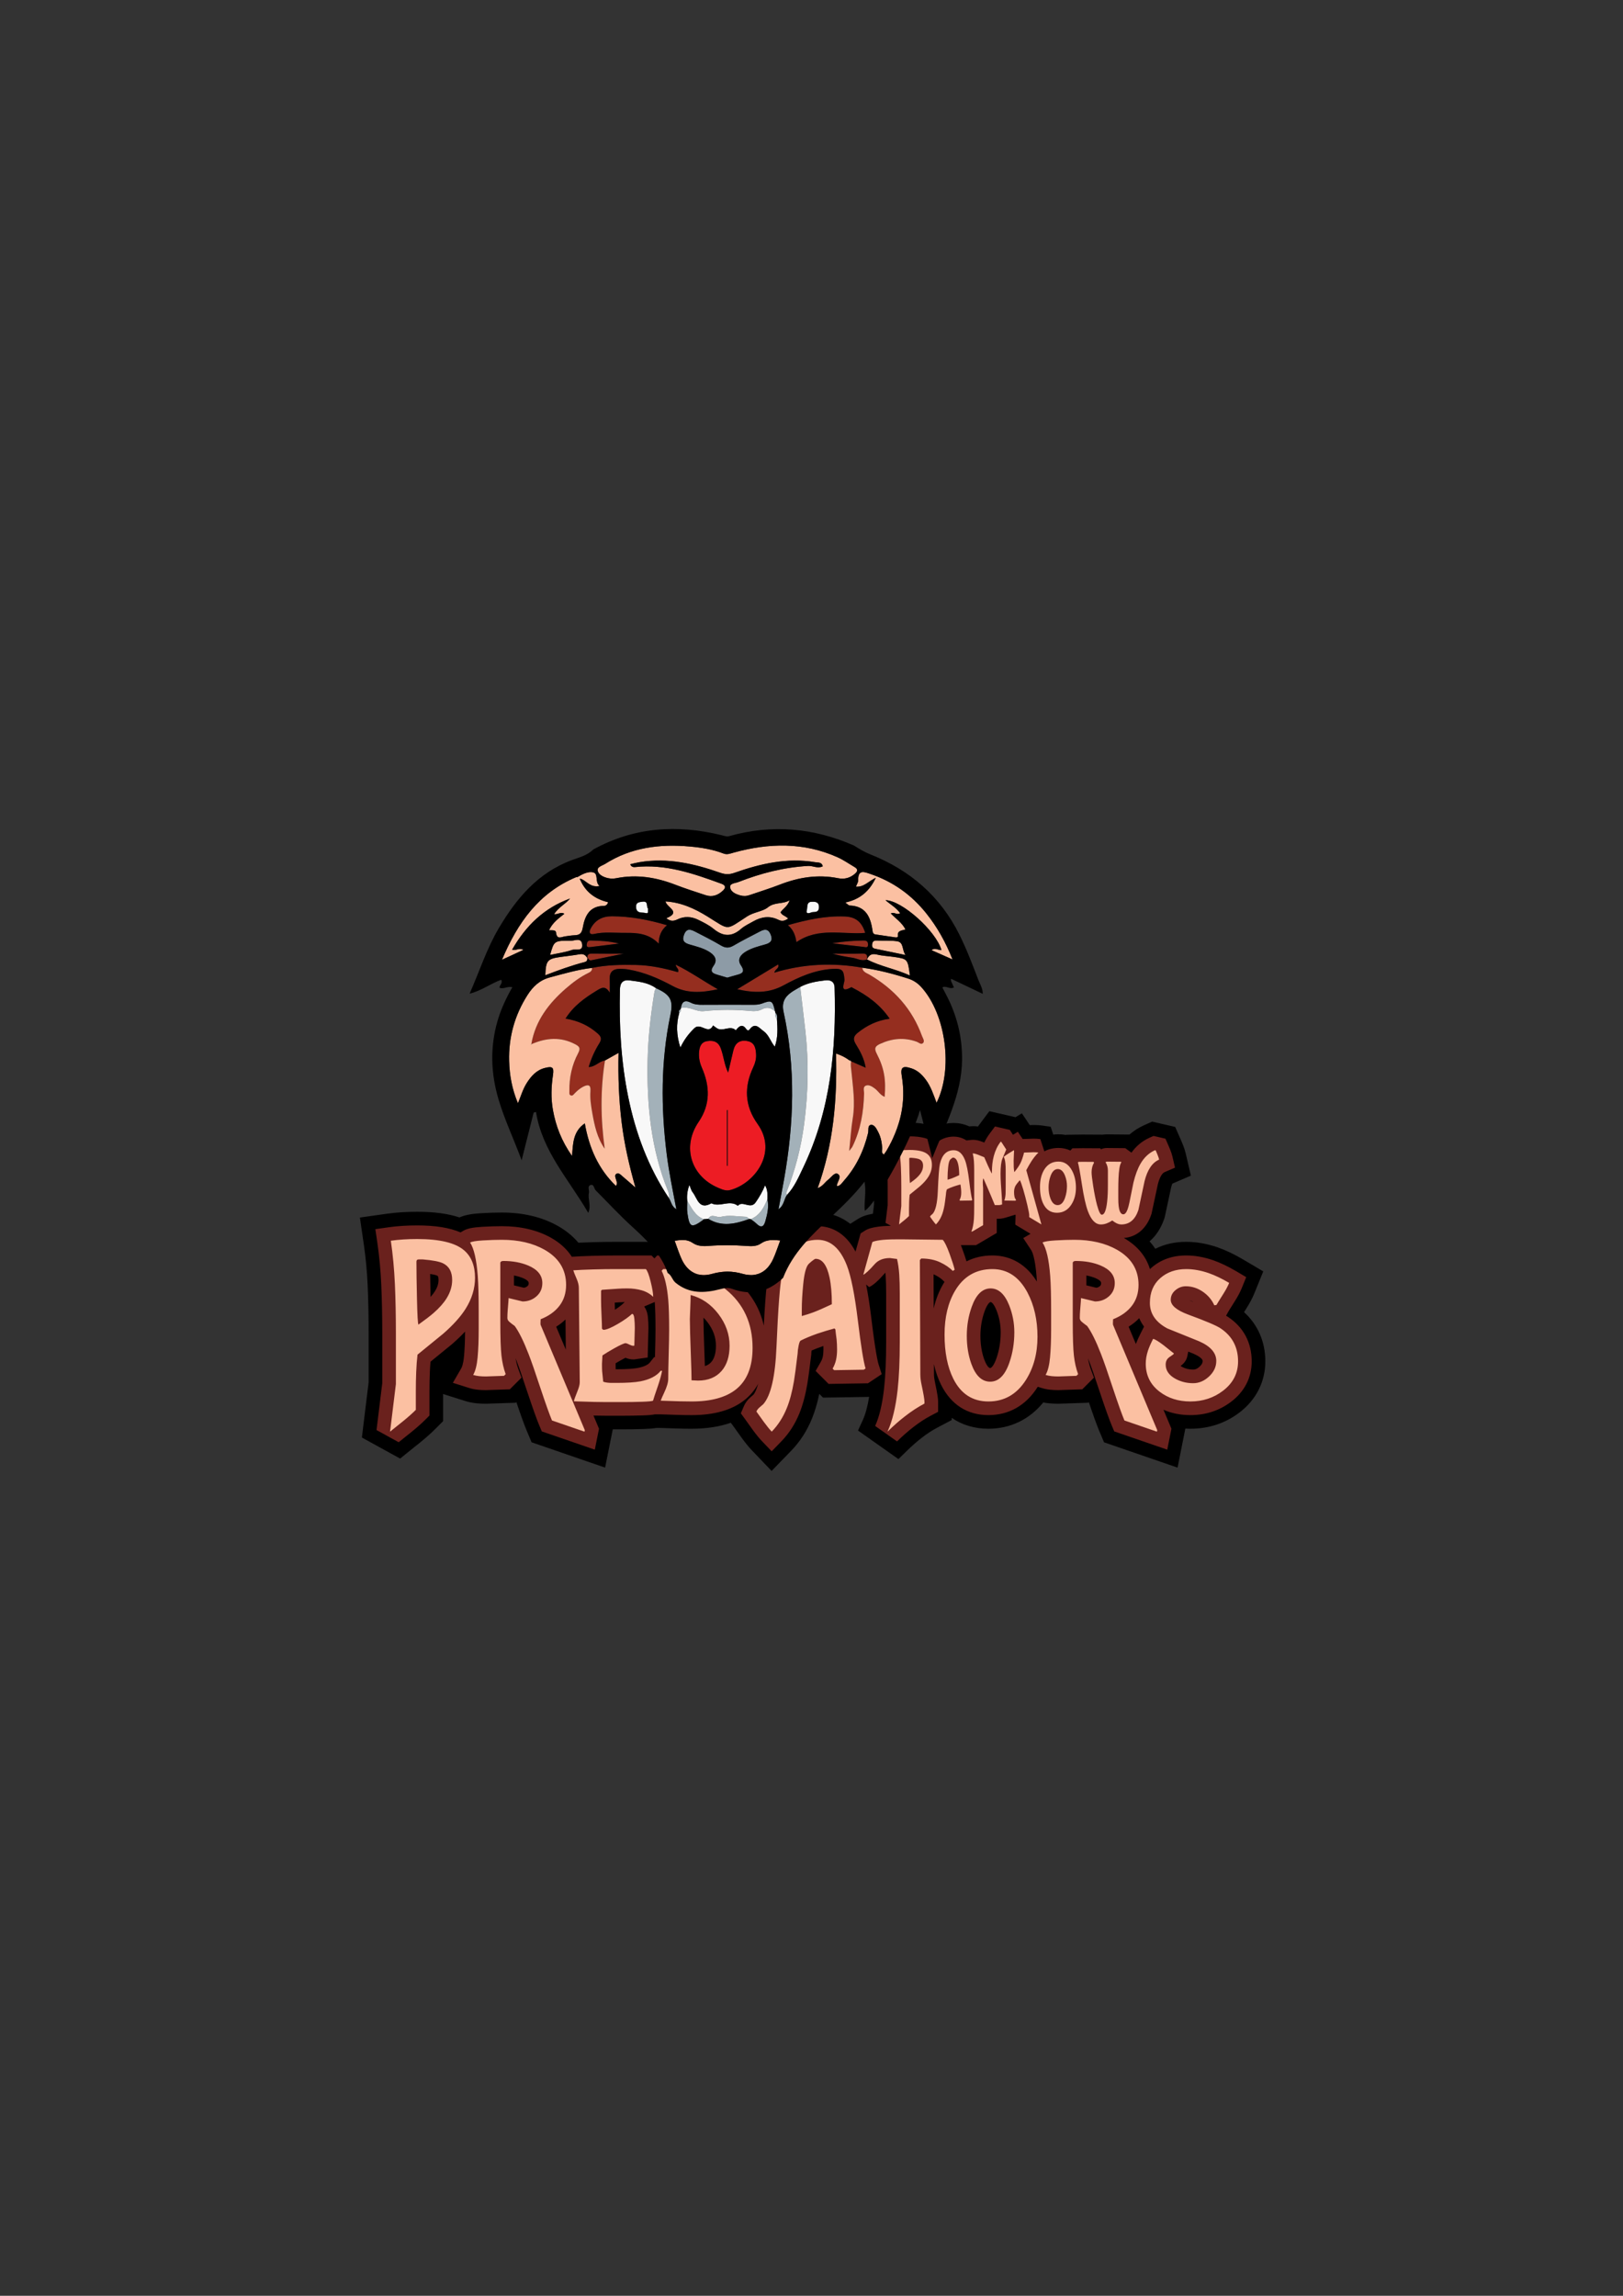 <?xml version="1.0" encoding="utf-8"?>
<!-- Generator: Adobe Illustrator 16.0.0, SVG Export Plug-In . SVG Version: 6.00 Build 0)  -->
<!DOCTYPE svg PUBLIC "-//W3C//DTD SVG 1.1//EN" "http://www.w3.org/Graphics/SVG/1.1/DTD/svg11.dtd">
<svg version="1.1" id="Layer_1" xmlns="http://www.w3.org/2000/svg" xmlns:xlink="http://www.w3.org/1999/xlink" x="0px" y="0px"
	 width="595.28px" height="841.89px" viewBox="0 0 595.28 841.89" enable-background="new 0 0 595.28 841.89" xml:space="preserve">
<rect x="0" y="0" width="595.28" height="841.89" fill="#333333" stroke="none"/>
<g>
	<path d="M456.285,481.175c0.229-0.362,0.492-0.78,0.797-1.262c1.311-2.065,2.297-3.931,3.014-5.7l3.24-7.983l-7.416-4.385
		c-3.217-1.903-6.365-3.397-9.391-4.454c-3.881-1.328-7.732-2-11.447-2c-4.188,0-7.979,0.854-11.334,2.551
		c-0.627-0.951-1.334-1.857-2.105-2.725c2.369-2.051,4.227-4.867,5.381-8.328l0.174-0.523l2.34-10.92
		c0.172-0.666,0.338-1.117,0.461-1.402l6.789-2.93l-1.9-8.145c-0.23-0.987-0.559-2.009-0.996-3.106
		c-0.23-0.584-0.512-1.258-0.846-2.018l-2.016-4.585l-8.441-1.957l-3.072,1.378c-1.922,0.862-3.674,1.99-5.24,3.371l-8.336-0.07
		c-0.498,0-0.984,0.035-1.467,0.105l-7.41-0.039l-5.973,0.078l-0.07,0.079c-0.908-0.164-1.838-0.246-2.789-0.246
		c-0.654,0-1.297,0.036-1.928,0.106l-0.936-2.88l-3.096-0.436c-0.611-0.086-1.238-0.145-1.859-0.173
		c-0.469-0.021-0.93-0.033-1.385-0.033c-0.18,0-0.623,0.011-1.326,0.04l-2.906-4.324l-2.332,1.433l-9.59-2.208l-3.9,5.23
		c-0.096,0.129-0.191,0.259-0.285,0.39c-0.602-0.089-1.189-0.132-1.779-0.132c-0.43,0-0.832,0.024-1.199,0.064l-0.219,0.023
		c-2.189-1.014-4.242-1.256-5.701-1.256c-1.545,0-4.102,0.25-6.736,1.588c-2.598-1.138-5.723-1.696-9.449-1.696
		c-1.822,0-3.551,0.113-5.139,0.337l-9.951,1.404l1.453,9.944c0.24,1.643,0.402,3.377,0.48,5.152
		c0.088,1.973,0.133,4.165,0.133,6.518v6.596c-0.143,1.145-0.281,2.288-0.42,3.432c-2.404,0.426-4.074,1.021-5.572,1.973
		l-2.732,1.736c-4.4-3.461-9.031-4.14-11.982-4.14c-5.42,0-18.492,2.015-22.783,20.653c-0.184,0.782-0.39,1.829-0.61,3.475
		c-1.236-1.332-2.591-2.593-4.061-3.781c-7.872-6.373-17.691-9.604-29.184-9.604h-17.547c-2.612,0-5.461,0.043-8.47,0.129
		c-1.878,0.054-3.577,0.119-5.077,0.193c-2.02-2.402-4.564-4.476-7.599-6.187c-5.769-3.237-12.657-4.879-20.474-4.879
		c-2.278,0-4.806,0.081-7.515,0.243c-3.145,0.188-5.769,0.541-8.028,1.549c-4.223-1.393-9.325-2.073-15.503-2.073
		c-3.97,0-7.694,0.241-11.069,0.716L132,446.484l1.451,9.945c0.698,4.783,1.168,9.801,1.396,14.913
		c0.236,5.309,0.356,11.213,0.356,17.55v18.043c-0.708,5.626-1.397,11.25-2.067,16.876l-0.399,3.347l14.03,7.719l2.614-2.129
		c1.574-1.283,3.149-2.545,4.828-3.873c2.055-1.669,3.863-3.281,5.374-4.791l2.932-2.93v-9.951l8.027,2.533
		c1.373,0.432,2.804,0.723,4.249,0.864c1.083,0.106,2.236,0.161,3.427,0.161l10.918-0.364l0.251-0.252
		c1.671,4.966,2.937,8.454,3.855,10.64l1.735,4.117l26.961,9.285l2.814-14.033h3.747c2.377,0,4.822-0.04,7.27-0.117
		c2.287-0.074,3.749-0.189,4.934-0.395l1.609,0.005c0.147,0.001,1.073,0.021,6.825,0.22c1.208,0.041,2.742,0.062,4.559,0.062
		c5.409,0,10.209-0.735,14.359-2.195l1.287,1.769c0.872,1.2,1.744,2.42,2.717,3.796c1.399,1.912,2.632,3.42,3.77,4.608l7.18,7.507
		l7.227-7.459c3.216-3.318,5.771-7.287,7.589-11.78c1.058-2.59,1.952-5.617,2.67-9.027l1.373,1.373l16.914-0.264
		c-0.582,3.541-1.381,6.457-2.346,8.555l-1.74,3.777l14.828,10.47l2.977-2.905c2.002-1.953,3.867-3.592,5.594-4.91
		c1.863-1.459,3.76-2.7,5.639-3.689l5.34-2.813v-0.796c3.826,2.612,8.381,3.984,13.453,3.984c8.02,0,15.053-3.396,20.123-9.64
		c0.693,0.139,1.395,0.243,2.098,0.312c1.082,0.106,2.234,0.161,3.426,0.161l10.916-0.364l0.254-0.254
		c1.672,4.968,2.938,8.457,3.855,10.639l1.734,4.12l26.971,9.288l2.857-14.312c0.607,0.033,1.221,0.05,1.84,0.05
		c6.748,0,12.793-1.991,17.967-5.919c6.143-4.658,9.525-11.328,9.525-18.779C464.094,492.05,461.344,485.76,456.285,481.175z"/>
	<path fill="#6A211D" d="M450.48,482.977c-0.215-0.145-0.469-0.305-0.783-0.488l0.854-1.54c0.051-0.092,0.4-0.701,2.309-3.713
		c1.148-1.81,2-3.413,2.604-4.903l1.621-3.991l-3.709-2.192c-2.934-1.734-5.77-3.086-8.463-4.027c-3.359-1.148-6.668-1.73-9.83-1.73
		c-5.105,0-9.441,1.553-12.883,4.613c-0.145,0.129-0.287,0.26-0.428,0.393c-1.414-4.721-4.654-8.602-9.564-11.414
		c4.703-0.369,8.344-3.484,10.072-8.672l0.086-0.262l2.303-10.746c0.615-2.431,1.51-4.057,2.463-4.467l3.838-1.656l-0.951-4.072
		c-0.172-0.738-0.43-1.533-0.779-2.414c-0.209-0.531-0.465-1.144-0.77-1.836l-1.008-2.292l-4.363-1.011l-1.535,0.689
		c-2.621,1.176-4.826,3.004-6.576,5.447l-2.266-1.651l-6.781-0.057c-0.719,0-1.406,0.146-2.125,0.46l-0.277-0.36l-6.408-0.035
		l-3.803,0.05l-0.74,0.812c-1.324-0.625-2.787-0.949-4.355-0.949c-1.896,0-3.648,0.425-5.195,1.24l-1.459-4.498
		c-0.459-0.064-0.922-0.108-1.396-0.13c-0.389-0.018-0.773-0.027-1.152-0.027c-0.199,0-0.768,0.018-1.697,0.06
		c-0.721,0.032-1.293,0.049-1.719,0.049h-0.529l-1.76-2.621l-1.793,1.101l-1.152-1.79l-5.445-1.254l-1.951,2.615
		c-0.758,1.016-1.416,2.11-1.969,3.276c-0.1-0.041-0.201-0.082-0.303-0.124c-1.533-0.612-2.707-0.884-3.801-0.884
		c-0.236,0-0.459,0.013-0.664,0.035l-1.77,0.19c-1.84-1.194-3.67-1.394-4.686-1.394c-1.467,0-4.215,0.333-6.533,2.488
		c-2.193-1.747-5.355-2.596-9.652-2.596c-1.592,0-3.086,0.097-4.441,0.288l-4.975,0.702l0.727,4.972
		c0.264,1.812,0.441,3.715,0.529,5.653c0.09,2.048,0.137,4.315,0.137,6.739v6.908c-0.271,2.155-0.535,4.311-0.793,6.465l1.965,1.08
		c-1.877,0.046-3.424,0.156-4.688,0.334c-2.318,0.326-3.707,0.742-4.795,1.433l-1.615,1.026c0,0-1.42,5.068-1.867,6.677
		c-4.043-7.614-9.672-9.326-13.914-9.326c-5.247,0-14.551,2.186-17.917,16.8c-0.455,1.932-1.107,6.088-1.805,19.678
		c-1.56-6.878-5.201-12.656-10.879-17.244c-6.959-5.634-15.719-8.49-26.038-8.49h-2.212l-0.986,1.084l-1.085-1.084h-13.264
		c-2.574,0-5.375,0.043-8.327,0.127c-2.973,0.085-5.474,0.197-7.433,0.335l-0.19,0.013c-1.768-2.761-4.331-5.111-7.644-6.979
		c-5.012-2.813-11.078-4.239-18.027-4.239c-2.178,0-4.606,0.079-7.217,0.233c-3.575,0.215-5.526,0.627-6.959,1.469l-0.98,0.576
		c-3.995-1.717-9.249-2.56-15.89-2.56c-3.738,0-7.228,0.225-10.372,0.667l-4.976,0.701l0.726,4.973
		c0.722,4.945,1.208,10.131,1.443,15.414c0.239,5.377,0.361,11.357,0.361,17.771v18.356c-0.72,5.718-1.421,11.437-2.102,17.153
		l8.123,4.469c1.593-1.297,3.187-2.574,4.833-3.876c1.923-1.563,3.603-3.06,4.993-4.448l1.466-1.465v-8.82
		c0-2.443,0.046-4.797,0.137-6.995c0.056-1.374,0.138-2.688,0.245-3.925c2.62-2.126,5.24-4.265,7.859-6.416l0.121-0.104
		c1.764-1.545,3.325-3.049,4.696-4.525c-0.016,3.417-0.141,6.436-0.372,8.98c-0.273,3-0.819,4.14-0.979,4.418l-3.122,5.396
		l5.945,1.875c1.042,0.329,2.133,0.551,3.236,0.658c0.922,0.09,1.91,0.137,2.937,0.137l8.778-0.295l4.281-4.281l-1.114-3.006
		c-0.456-1.229-0.809-2.604-1.057-4.102c0.032,0.082,0.064,0.164,0.096,0.247c0.936,2.375,2.417,6.638,4.408,12.685
		c1.892,5.677,3.279,9.548,4.241,11.834l0.868,2.059l19.443,6.695l1.539-7.672l-2.028-4.832c0.012,0,0.023,0.001,0.036,0.002
		c1.198,0.038,2.729,0.059,4.55,0.059h6.243c2.324,0,4.715-0.039,7.108-0.115c2.238-0.072,3.617-0.18,4.628-0.397l2.098,0.006
		c0.278,0.001,1.713,0.04,6.974,0.222c1.147,0.039,2.624,0.06,4.389,0.06c8.205,0,14.697-1.839,19.297-5.469
		c2.104-1.661,3.797-3.671,5.077-6.02c-0.61,2.22-1.244,3.373-1.685,3.958c-0.4,0.344-0.801,0.691-1.195,1.041
		c-1.045,0.922-1.837,2.003-2.355,3.214l-1.119,2.612l1.672,2.298c0.885,1.218,1.771,2.455,2.707,3.782
		c1.269,1.734,2.363,3.076,3.348,4.105l3.59,3.752l3.613-3.729c2.766-2.854,4.972-6.287,6.551-10.191
		c1.221-2.989,2.212-6.691,2.943-11.003c0.315-1.848,0.768-5.257,1.386-10.422l0.035-0.296v-0.298c0-0.093,0.01-0.392,0.11-1.019
		c1.082-0.473,2.323-0.957,3.694-1.443c0.209-0.07,0.418-0.141,0.629-0.21c0.014,0.433,0.021,0.874,0.021,1.325
		c0,0.988-0.084,1.88-0.252,2.652c-0.137,0.63-0.373,1.232-0.721,1.842l-1.895,3.315l4.76,4.76l14.443-0.225l5.031-3.354
		l-1.141-3.587c-0.367-1.155-1.199-4.869-2.643-16.764c-0.59-4.865-1.23-9.02-1.932-12.512l1.121,0.936
		c1.555-0.743,3.277-2.266,5.768-5.098c0.039-0.045,0.098-0.112,0.197-0.184c0.031,0.322,0.057,0.648,0.078,0.979
		c0.123,1.909,0.186,4.109,0.186,6.538v17.938c0,6.681-0.254,12.381-0.756,16.936c-0.65,5.847-1.756,10.493-3.283,13.812
		l8.031,5.672c2.15-2.098,4.152-3.855,6.002-5.268c2.098-1.644,4.248-3.049,6.393-4.178l2.67-1.406v-3.693
		c0-0.914-0.143-2.431-1.182-7.302c-0.225-1.029-0.338-1.94-0.338-2.728l-0.016-3.771c0.619,2.776,1.498,5.312,2.633,7.587
		c3.627,7.27,9.627,11.112,17.355,11.112c7.494,0,13.697-3.508,17.939-10.149c0.053-0.082,0.105-0.164,0.156-0.247l1.379,0.435
		c1.043,0.329,2.135,0.551,3.236,0.658c0.92,0.09,1.908,0.137,2.936,0.137l8.777-0.295l4.283-4.279l-1.115-3.009
		c-0.455-1.226-0.809-2.601-1.057-4.099c0.031,0.081,0.063,0.162,0.096,0.245c0.934,2.373,2.416,6.635,4.408,12.685
		c1.893,5.678,3.279,9.547,4.24,11.832l0.867,2.061l19.447,6.697l1.533-7.676l-2.924-6.967c2.973,1.311,6.275,1.972,9.871,1.972
		c5.631,0,10.66-1.649,14.945-4.902c4.938-3.745,7.547-8.861,7.547-14.796C459.094,492.36,456.107,486.735,450.48,482.977z
		 M159.565,473.451c-0.425,0.688-0.975,1.405-1.644,2.145c-0.07-3.208-0.12-6.021-0.149-8.418c1.899,0.287,2.484,0.559,2.522,0.576
		c0.232,0.113,0.551,0.268,0.551,1.629C160.845,470.733,160.428,472.061,159.565,473.451z M193.472,471.623
		c-0.399,0.352-0.807,0.541-1.335,0.607c-1.22-0.293-2.43-0.585-3.631-0.877v-3.618c1.159,0.209,2.236,0.517,3.22,0.921
		c2.19,0.912,2.19,1.619,2.19,1.852C193.916,471.18,193.732,471.394,193.472,471.623z M203.994,486.515
		c1.265-0.782,2.407-1.67,3.422-2.658l0.108,11.067L203.994,486.515z M225.466,477.686c0.455-0.033,0.955-0.069,1.508-0.109
		c0.646-0.048,1.368-0.078,2.153-0.092l-0.725,0.678c-0.486,0.455-1.355,1.162-2.857,2.127
		C225.505,479.266,225.479,478.396,225.466,477.686z M240.262,496.445c-0.012,0.422-0.023,0.834-0.034,1.234h-0.321l-1.501,1.908
		c-0.723,0.919-2.285,1.633-4.494,2.06c-1.154,0.217-3.437,0.476-7.759,0.476h-0.33c-0.014-0.361-0.027-0.935-0.028-1.84
		l0.021-0.375c0.561-0.334,1.181-0.691,1.857-1.072c0.752-0.42,1.316-0.717,1.734-0.928c0.935,0.401,1.895,0.604,2.862,0.604h0.354
		l4.928-0.702l0.28-10.821c0-1.319-0.065-2.647-0.193-3.951c-0.174-1.766-0.698-3.031-1.365-3.938l3.871-1.644
		c0.188,2.445,0.284,5.827,0.284,10.064C240.429,489.491,240.373,492.494,240.262,496.445z M260.925,499.418
		c-0.447,0.521-1.139,1.156-2.394,1.533c-0.032-1.023-0.072-2.164-0.12-3.424c-0.258-6.883-0.39-11.54-0.39-13.842
		c0-0.049,0.001-0.178,0.011-0.492c0.514,0.512,1.004,1.076,1.475,1.693c2.074,2.718,3.082,5.531,3.082,8.603
		C262.589,496.123,262.023,498.125,260.925,499.418z M346.021,470.731c-1.611,2.716-2.801,5.756-3.564,9.097l-0.049-12.534
		c0.139,0.059,0.275,0.121,0.41,0.187c1.279,0.613,2.332,1.328,3.127,2.121l0.479,0.479
		C346.287,470.295,346.154,470.512,346.021,470.731z M365.508,498.002c-0.863,2.522-1.814,3.672-2.332,3.672
		c-0.766,0-1.662-1.721-2.191-3.18c-0.92-2.564-1.387-5.47-1.387-8.637c0-3.135,0.504-6.139,1.502-8.932
		c0.807-2.264,1.738-3.449,2.242-3.449c0.551,0,1.432,1.239,2.139,2.998c1.029,2.594,1.553,5.313,1.553,8.084
		C367.033,491.895,366.521,495.067,365.508,498.002z M363.99,460.391c-3.492,0-6.678,0.733-9.494,2.166
		c-0.377-1.254-0.875-2.725-1.502-4.447c-0.195-0.538-0.385-1.03-0.57-1.5h5.563l7.594-4.469v-5.213c0.016,0,0.801,0,0.801,0
		c0.531,0,1.078-0.066,1.684-0.207c0.336-0.078,0.65-0.162,0.943-0.252l3.434-1.053c0.029,0.163,0.047,0.274,0.059,0.347
		l-0.115,3.323l5.592,3.365l-2.67,1.57l2.902,4.395c0.33,0.499,1.447,2.68,1.992,9.824c0.039,0.531,0.076,1.105,0.109,1.726
		C375.441,462.104,368.828,460.391,363.99,460.391z M403.428,471.624c-0.398,0.352-0.807,0.54-1.336,0.606
		c-1.219-0.293-2.43-0.585-3.631-0.877v-3.618c1.16,0.209,2.236,0.517,3.221,0.921c2.191,0.912,2.191,1.619,2.191,1.852
		C403.873,471.18,403.689,471.394,403.428,471.624z M418.48,488.711c-0.803,1.574-1.422,2.941-1.871,4.139l-2.66-6.335
		c1.465-0.906,2.766-1.952,3.893-3.134c0.428,1.029,1.008,2.071,1.777,3.094L418.48,488.711z M437.83,477.486
		c-0.109-0.039-0.219-0.08-0.33-0.121c-0.51-0.189-0.947-0.369-1.32-0.537C436.74,476.955,437.285,477.174,437.83,477.486z
		 M440.043,501.109c-1.064,0.998-1.857,1.127-2.43,1.127c-1.521,0-2.869-0.334-4.09-1.004c-0.203-0.113-0.369-0.22-0.502-0.317
		c1.08-0.817,2.135-1.921,2.467-3.604l0.33-1.67l2.043,0.826c1.58,0.701,3.244,1.743,3.244,2.604
		C441.105,499.586,440.98,500.231,440.043,501.109z"/>
	<path fill="#FBC0A2" d="M153.134,496.766c-0.225,1.912-0.385,4.012-0.478,6.299c-0.094,2.286-0.141,4.686-0.141,7.197v6.748
		c-1.275,1.274-2.813,2.643-4.612,4.105c-1.612,1.273-3.225,2.566-4.837,3.879c0.692-5.811,1.405-11.621,2.137-17.432v-18.67
		c0-6.521-0.122-12.521-0.366-17.994c-0.244-5.473-0.741-10.777-1.49-15.914c2.925-0.412,6.149-0.618,9.674-0.618
		c8.212,0,13.929,1.368,17.155,4.104c2.7,2.287,4.049,5.662,4.049,10.123c0,3.936-1.163,7.741-3.487,11.414
		c-1.8,2.85-4.519,5.867-8.155,9.055C159.433,491.648,156.283,494.217,153.134,496.766z M155.102,461.847c-0.112,0-0.337,0-0.675,0
		c-0.413,0-0.713,0-0.9,0c-0.525,0-0.788,0.282-0.788,0.846c0,3.231,0.065,7.79,0.197,13.671c0.131,5.883,0.31,9.012,0.535,9.387
		c2.512-1.799,4.368-3.224,5.568-4.273c2.1-1.838,3.693-3.637,4.781-5.4c1.35-2.174,2.025-4.405,2.025-6.693
		c0-2.998-1.125-5.042-3.375-6.13C161.157,462.615,158.702,462.147,155.102,461.847z M202.459,520.902
		c-0.9-2.137-2.269-5.961-4.105-11.473c-2.025-6.149-3.525-10.462-4.5-12.937c-1.8-4.649-3.487-8.062-5.062-10.236
		c-0.938-0.675-1.623-1.21-2.053-1.603c-0.431-0.395-0.646-0.834-0.646-1.322c0-0.938,0.037-1.855,0.112-2.756
		c0.225-2.699,0.337-4.219,0.337-4.556c1.688,0.413,3.393,0.825,5.118,1.237c1.987,0,3.693-0.627,5.118-1.885
		c1.425-1.256,2.137-2.877,2.137-4.865c0-2.849-1.756-5.006-5.269-6.467c-2.645-1.088-5.647-1.632-9.009-1.632
		c-0.643,0-1.021,0.206-1.133,0.618c0,2.4,0,6,0,10.799c0,4.801,0,8.381,0,10.743c0,5.85,0.141,10.03,0.422,12.542
		c0.281,2.514,0.796,4.781,1.547,6.807l-0.619,0.618l-6.637,0.226c-0.863,0-1.678-0.037-2.446-0.113
		c-0.769-0.074-1.51-0.225-2.222-0.449c0.824-1.426,1.368-3.581,1.631-6.469c0.262-2.887,0.394-6.279,0.394-10.18v-1.013v-0.844
		v-0.675c0-0.75,0-1.471,0-2.166c0-0.693,0-1.358,0-1.996c0-5.625-0.115-9.955-0.344-12.992c-0.459-5.999-1.394-10.068-2.806-12.205
		c0.637-0.375,2.212-0.637,4.725-0.787c2.512-0.15,4.817-0.226,6.918-0.226c6.111,0,11.305,1.2,15.58,3.6
		c5.324,3.001,7.987,7.312,7.987,12.937c0,3-0.816,5.559-2.447,7.678c-1.631,2.118-3.928,3.759-6.89,4.92
		c-0.038,0.563-0.056,1.014-0.056,1.351c0,0.413,0.019,0.656,0.056,0.731l16.199,38.583l-0.113,0.563L202.459,520.902z
		 M239.524,513.647c-0.375,0.188-1.735,0.318-4.078,0.394c-2.344,0.075-4.66,0.113-6.946,0.113h-2.813h-3.431
		c-1.8,0-3.262-0.02-4.387-0.057c-4.5-0.15-6.956-0.225-7.368-0.225c0-0.338,0.468-1.671,1.406-3.999
		c0.487-1.201,0.731-2.216,0.731-3.042l-0.337-34.58c0-0.938-0.263-2.025-0.788-3.262c-0.713-1.65-1.125-2.7-1.237-3.15
		c1.912-0.133,4.321-0.241,7.228-0.324c2.905-0.084,5.633-0.125,8.183-0.125h11.193c0.563,0.563,1.153,2.1,1.771,4.611
		c0.619,2.513,0.928,4.369,0.928,5.568c-1.166-1.125-2.567-1.921-4.203-2.391c-1.636-0.469-3.413-0.703-5.331-0.703
		c-1.279,0-2.426,0.038-3.441,0.113c-3.611,0.264-5.548,0.395-5.811,0.395l-0.338,0.34v3.5c0,1.205,0.056,3.03,0.169,5.477
		c0.112,2.447,0.168,4.103,0.168,4.969l0.506,0.393c1.087,0,2.905-0.749,5.456-2.249c2.212-1.312,3.899-2.512,5.062-3.6
		c0.45,0,0.731,0.572,0.844,1.716c0.112,1.144,0.168,2.297,0.168,3.459l-0.168,6.468l-0.394,0.056c-0.337,0-0.694-0.093-1.068-0.281
		c-0.9-0.449-1.482-0.674-1.744-0.674c-0.525,0-1.932,0.637-4.218,1.912c-1.8,1.012-3.225,1.875-4.274,2.587l-0.169,3.093
		c0,1.201,0.019,2.082,0.056,2.645c0.037,0.563,0.169,1.855,0.395,3.881c0.338,0.15,0.809,0.262,1.41,0.337s1.147,0.112,1.636,0.112
		h1.861c3.796,0,6.69-0.188,8.684-0.563c3.496-0.675,5.995-1.969,7.5-3.881h0.507c-0.263,1.463-0.769,3.301-1.519,5.512
		C240.274,511.229,239.674,513.049,239.524,513.647z M253.697,513.929c-1.725,0-3.131-0.019-4.219-0.056
		c-4.312-0.15-6.692-0.226-7.143-0.226c0.187-0.563,0.599-1.521,1.237-2.872c1.013-2.139,1.519-3.848,1.519-5.124
		c0-2.026,0.056-5.049,0.169-9.065c0.112-4.017,0.168-7.039,0.168-9.066c0-4.654-0.112-8.296-0.337-10.924
		c-0.413-4.654-1.219-8.184-2.418-10.587l0.563-0.618c9.186,0,16.817,2.459,22.891,7.377c6.6,5.33,9.899,12.5,9.899,21.51
		c0,6.945-2.044,12.031-6.131,15.26C266.183,512.465,260.784,513.929,253.697,513.929z M253.022,483.686
		c0,2.366,0.131,7.043,0.394,14.029c0.149,3.982,0.225,6.801,0.225,8.452l2.363,0.112c3.748,0,6.654-1.201,8.717-3.605
		c1.912-2.254,2.869-5.314,2.869-9.185c0-4.169-1.369-8.048-4.105-11.636c-2.738-3.587-6.131-5.906-10.181-6.958
		c0,1.239-0.048,2.911-0.141,5.015C253.068,482.015,253.022,483.272,253.022,483.686z M316.803,502.286l-10.855,0.169l-0.563-0.563
		c0.6-1.049,1.021-2.137,1.266-3.262s0.365-2.363,0.365-3.713c0-1.312-0.057-2.549-0.168-3.712
		c-0.225-1.649-0.375-2.887-0.451-3.712l-0.336-0.338c-2.102,0.563-4.201,1.199-6.301,1.912c-2.437,0.863-4.462,1.705-6.074,2.529
		c-0.301,0.15-0.563,0.797-0.787,1.941c-0.226,1.143-0.338,2.052-0.338,2.726c-0.601,5.023-1.05,8.415-1.35,10.177
		c-0.675,3.973-1.557,7.291-2.644,9.951c-1.35,3.336-3.188,6.203-5.512,8.602c-0.826-0.862-1.801-2.063-2.926-3.601
		c-0.899-1.276-1.799-2.534-2.699-3.771c0.225-0.525,0.581-1.005,1.068-1.436c0.487-0.432,0.975-0.854,1.463-1.267
		c2.773-3.151,4.387-10.167,4.837-21.048c0.6-14.332,1.274-23.092,2.024-26.281c1.987-8.629,6.337-12.944,13.049-12.944
		c4.725,0,8.305,3.137,10.742,9.409c1.537,3.981,2.877,10.684,4.021,20.104c1.143,9.422,2.09,15.314,2.84,17.676L316.803,502.286z
		 M299.143,461.621c-0.226,0-0.704,0.301-1.435,0.9c-0.731,0.601-1.173,1.013-1.322,1.238c-0.825,1.124-1.415,3.478-1.771,7.059
		c-0.356,3.58-0.534,6.702-0.534,9.363v2.42c1.611-0.451,3.018-0.9,4.219-1.351c1.686-0.638,3.956-1.631,6.805-2.981
		c0-3.861-0.281-7.123-0.844-9.786C303.285,463.909,301.578,461.621,299.143,461.621z M349.479,466.064
		c-1.199-1.199-2.699-2.23-4.5-3.093c-1.986-0.975-4.35-1.462-7.086-1.462l-0.506,0.563l0.168,41.947
		c0,1.125,0.15,2.381,0.451,3.768c0.711,3.338,1.068,5.418,1.068,6.242v0.676c-2.42,1.273-4.803,2.83-7.146,4.666
		c-1.967,1.5-4.104,3.374-6.408,5.623c1.762-3.824,2.998-8.94,3.711-15.351c0.525-4.761,0.787-10.589,0.787-17.488
		c0-1.573,0-3.804,0-6.691c0-2.886,0-4.929,0-6.13v-5.116c0-2.548-0.064-4.835-0.195-6.86c-0.133-2.024-0.404-3.918-0.816-5.68
		c-0.449-0.037-0.965-0.103-1.547-0.197c-0.582-0.092-0.928-0.14-1.041-0.14c-2.438,0-4.311,0.751-5.623,2.249
		c-1.912,2.176-3.301,3.469-4.162,3.881c1.086-3.974,2.193-7.967,3.318-11.979c0.412-0.262,1.35-0.497,2.813-0.703
		c1.461-0.206,3.504-0.31,6.129-0.31h2.531l14.344,0.169c0.674,0.675,1.518,2.399,2.529,5.175c0.9,2.475,1.52,4.406,1.857,5.793
		L349.479,466.064z M362.527,513.929c-5.813,0-10.105-2.78-12.881-8.343c-2.137-4.285-3.205-9.678-3.205-16.181
		c0-6.389,1.293-11.763,3.881-16.122c3.15-5.262,7.705-7.893,13.668-7.893c5.549,0,9.842,2.875,12.879,8.625
		c2.438,4.623,3.656,10.016,3.656,16.18c0,6.127-1.426,11.426-4.275,15.896C372.912,511.316,368.338,513.929,362.527,513.929z
		 M363.342,472.477c-3.027,0-5.344,2.258-6.951,6.771c-1.197,3.349-1.793,6.885-1.793,10.609c0,3.762,0.561,7.204,1.682,10.326
		c1.568,4.327,3.867,6.49,6.896,6.49c3.1,0,5.455-2.352,7.063-7.054c1.195-3.461,1.795-7.148,1.795-11.062
		c0-3.422-0.637-6.732-1.906-9.931C368.48,474.527,366.221,472.477,363.342,472.477z M412.416,520.902
		c-0.9-2.137-2.27-5.961-4.105-11.473c-2.025-6.149-3.525-10.462-4.5-12.937c-1.801-4.649-3.488-8.062-5.063-10.236
		c-0.938-0.675-1.621-1.21-2.053-1.603c-0.432-0.395-0.646-0.834-0.646-1.322c0-0.938,0.037-1.855,0.113-2.756
		c0.225-2.699,0.336-4.219,0.336-4.556c1.688,0.413,3.395,0.825,5.119,1.237c1.986,0,3.693-0.627,5.117-1.885
		c1.426-1.256,2.139-2.877,2.139-4.865c0-2.849-1.758-5.006-5.27-6.467c-2.645-1.088-5.648-1.632-9.01-1.632
		c-0.643,0-1.02,0.206-1.133,0.618c0,2.4,0,6,0,10.799c0,4.801,0,8.381,0,10.743c0,5.85,0.141,10.03,0.422,12.542
		c0.281,2.514,0.797,4.781,1.547,6.807l-0.619,0.618l-6.637,0.226c-0.863,0-1.678-0.037-2.445-0.113
		c-0.77-0.074-1.51-0.225-2.223-0.449c0.824-1.426,1.369-3.581,1.631-6.469c0.262-2.887,0.395-6.279,0.395-10.18v-1.013v-0.844
		v-0.675c0-0.75,0-1.471,0-2.166c0-0.693,0-1.358,0-1.996c0-5.625-0.115-9.955-0.344-12.992c-0.459-5.999-1.395-10.068-2.807-12.205
		c0.637-0.375,2.213-0.637,4.725-0.787s4.818-0.226,6.918-0.226c6.111,0,11.305,1.2,15.58,3.6c5.324,3.001,7.986,7.312,7.986,12.937
		c0,3-0.814,5.559-2.447,7.678c-1.631,2.118-3.928,3.759-6.889,4.92c-0.037,0.563-0.057,1.014-0.057,1.351
		c0,0.413,0.02,0.656,0.057,0.731l16.197,38.583l-0.111,0.563L412.416,520.902z M420.234,500.059c0-1.503,0.262-3.063,0.787-4.68
		c0.375-1.166,1.012-2.631,1.912-4.397c0.676,0.113,1.949,0.885,3.824,2.313c1.275,1.016,2.551,2.032,3.824,3.048
		c-0.037,0.188-0.553,0.603-1.547,1.241c-0.992,0.641-1.49,1.582-1.49,2.822c0,2.146,1.182,3.877,3.545,5.193
		c1.986,1.092,4.162,1.637,6.523,1.637c2.137,0,4.086-0.826,5.85-2.479c1.762-1.652,2.643-3.548,2.643-5.688
		c0-2.967-2.1-5.37-6.299-7.211c-3.9-1.576-7.799-3.152-11.699-4.73c-4.236-2.289-6.355-5.406-6.355-9.348
		c0-3.793,1.256-6.807,3.77-9.04c2.512-2.233,5.699-3.351,9.561-3.351c2.625,0,5.361,0.487,8.213,1.462
		c2.361,0.825,4.873,2.024,7.535,3.6c-0.486,1.2-1.219,2.569-2.193,4.106c-1.426,2.249-2.25,3.58-2.475,3.992l-0.787,0.113
		c-0.9-2.025-2.316-3.693-4.246-5.006c-1.932-1.313-4.004-1.969-6.215-1.969c-1.389,0-2.654,0.479-3.797,1.436
		c-1.145,0.959-1.715,2.132-1.715,3.521c0,2.027,2.117,3.83,6.355,5.406c6.447,2.365,10.424,4.055,11.924,5.068
		c4.273,2.854,6.412,6.891,6.412,12.109c0,4.393-1.857,7.996-5.568,10.813c-3.414,2.59-7.389,3.886-11.924,3.886
		c-4.387,0-8.137-1.184-11.25-3.552C421.939,507.783,420.234,504.344,420.234,500.059z"/>
	<path fill="#FBC0A2" d="M333.646,438.096c-0.086,0.74-0.148,1.552-0.186,2.437c-0.035,0.884-0.053,1.813-0.053,2.784v2.609
		c-0.494,0.494-1.088,1.023-1.785,1.588c-0.623,0.494-1.248,0.994-1.871,1.502c0.268-2.248,0.545-4.496,0.828-6.744v-7.221
		c0-2.523-0.049-4.844-0.143-6.961s-0.287-4.168-0.576-6.155c1.131-0.16,2.379-0.239,3.742-0.239c3.176,0,5.387,0.529,6.635,1.587
		c1.045,0.885,1.566,2.189,1.566,3.916c0,1.521-0.449,2.994-1.348,4.415c-0.697,1.103-1.748,2.269-3.156,3.502
		C336.084,436.117,334.865,437.109,333.646,438.096z M334.408,424.589c-0.043,0-0.131,0-0.262,0c-0.16,0-0.275,0-0.348,0
		c-0.203,0-0.305,0.109-0.305,0.327c0,1.25,0.025,3.014,0.076,5.289c0.051,2.274,0.119,3.484,0.207,3.63
		c0.971-0.696,1.689-1.247,2.154-1.653c0.811-0.711,1.428-1.406,1.848-2.088c0.523-0.842,0.783-1.705,0.783-2.59
		c0-1.16-0.434-1.95-1.305-2.371C336.75,424.887,335.801,424.705,334.408,424.589z M356.338,440.231l-4.199,0.065l-0.217-0.218
		c0.23-0.405,0.395-0.827,0.488-1.262c0.096-0.436,0.143-0.914,0.143-1.437c0-0.507-0.021-0.986-0.066-1.436
		c-0.086-0.638-0.145-1.117-0.174-1.436l-0.131-0.131c-0.813,0.218-1.623,0.465-2.436,0.739c-0.943,0.334-1.727,0.66-2.35,0.979
		c-0.117,0.058-0.219,0.308-0.305,0.75c-0.088,0.442-0.131,0.793-0.131,1.055c-0.232,1.943-0.406,3.255-0.521,3.936
		c-0.262,1.537-0.602,2.82-1.023,3.85c-0.521,1.291-1.232,2.399-2.131,3.328c-0.32-0.334-0.697-0.799-1.133-1.394
		c-0.348-0.493-0.695-0.979-1.043-1.458c0.086-0.204,0.225-0.389,0.412-0.556c0.189-0.167,0.377-0.33,0.566-0.489
		c1.072-1.22,1.697-3.934,1.871-8.143c0.232-5.543,0.492-8.932,0.783-10.166c0.768-3.337,2.451-5.006,5.047-5.006
		c1.828,0,3.213,1.213,4.156,3.639c0.594,1.541,1.111,4.133,1.555,7.777c0.441,3.645,0.809,5.923,1.1,6.836L356.338,440.231z
		 M349.506,424.502c-0.086,0-0.271,0.116-0.555,0.348c-0.283,0.232-0.453,0.393-0.51,0.479c-0.32,0.436-0.549,1.346-0.686,2.73
		c-0.139,1.386-0.207,2.594-0.207,3.623v0.936c0.623-0.174,1.168-0.349,1.631-0.522c0.652-0.247,1.531-0.631,2.633-1.153
		c0-1.493-0.109-2.756-0.326-3.785C351.109,425.387,350.449,424.502,349.506,424.502z M366.977,430.42
		c0,1.174,0.043,2.407,0.129,3.698c0.088,1.291,0.182,2.636,0.283,4.036c0.102,1.398,0.152,2.577,0.152,3.535
		c-0.189,0.058-0.395,0.111-0.611,0.162c-0.221,0.051-0.402,0.076-0.549,0.076c-0.248,0-0.498,0-0.754,0s-0.506-0.007-0.754-0.021
		c-0.451-1.088-0.9-2.176-1.352-3.264c-0.16-0.377-0.625-1.465-1.395-3.263c-0.596-1.378-1.076-2.466-1.438-3.263
		c-0.088,0.159-0.146,0.365-0.176,0.619s-0.043,0.548-0.043,0.881c0,0.247,0.01,0.548,0.027,0.903s0.045,0.736,0.082,1.142v13.619
		l-3.957,2.328h-0.352c0.479-1.09,0.791-2.6,0.936-4.531c0.072-0.945,0.109-2.514,0.109-4.707v-11.156v-2.025
		c0-1.322-0.037-2.47-0.107-3.443c-0.072-0.973-0.217-1.896-0.432-2.768c0.404-0.043,1.098,0.131,2.08,0.523
		c0.709,0.289,1.424,0.58,2.146,0.869c0.434,1.001,0.867,1.994,1.301,2.98c0.52,1.146,0.996,2.125,1.43,2.938l0.086-0.131v-0.413
		c0-2.132,0.227-4.061,0.678-5.787c0.523-1.987,1.355-3.742,2.49-5.265l0.285,0.065l1.791,2.785
		c-0.479,1.102-0.947,2.222-1.404,3.361S366.977,427.882,366.977,430.42z M377.482,446.318l0.023-0.652
		c0-0.508-0.24-1.777-0.719-3.807c-0.479-2.031-0.973-3.908-1.479-5.634c-0.596-1.987-1.016-3.132-1.262-3.437
		c-0.813,0.942-1.32,1.588-1.523,1.936c-0.393,0.682-0.588,1.486-0.588,2.414c0,0.623,0.051,1.178,0.152,1.664
		s0.313,0.91,0.631,1.272l-0.367,0.239l-3.984-0.064c0.232-0.595,0.385-1.393,0.457-2.393c0.029-0.436,0.043-1.27,0.043-2.502
		v-6.199c0-0.971-0.035-1.813-0.107-2.523c-0.117-1.146-0.326-1.943-0.631-2.393c0.436-0.361,1.037-0.783,1.805-1.262
		c0.639-0.391,1.277-0.783,1.914-1.174l0.088,0.131c0,0.304-0.025,0.888-0.076,1.75c-0.051,0.863-0.076,1.512-0.076,1.947
		c0,1.029,0.012,1.795,0.033,2.295s0.082,1.105,0.184,1.816l0.152-0.045c1.002-1.246,1.727-2.334,2.176-3.262
		s0.879-2.189,1.283-3.785c0.48,0,1.125-0.018,1.938-0.054s1.305-0.055,1.479-0.055c0.305,0,0.613,0.008,0.926,0.022
		c0.311,0.014,0.619,0.043,0.924,0.086c-0.855,0.826-1.682,1.842-2.48,3.045c-0.609,0.929-1.27,2.066-1.979,3.416l5.547,19.902
		C380.471,448.115,378.977,447.217,377.482,446.318z M387.664,444.734c-2.248,0-3.908-1.075-4.98-3.227
		c-0.828-1.658-1.24-3.744-1.24-6.259c0-2.472,0.5-4.55,1.5-6.236c1.219-2.035,2.98-3.054,5.287-3.054
		c2.146,0,3.807,1.113,4.982,3.337c0.941,1.788,1.414,3.874,1.414,6.259c0,2.369-0.553,4.42-1.654,6.148
		C391.682,443.725,389.912,444.734,387.664,444.734z M387.98,428.701c-1.172,0-2.068,0.873-2.689,2.619
		c-0.463,1.295-0.693,2.662-0.693,4.104c0,1.455,0.217,2.787,0.65,3.994c0.607,1.674,1.496,2.51,2.668,2.51
		c1.199,0,2.109-0.908,2.732-2.729c0.461-1.338,0.693-2.764,0.693-4.277c0-1.324-0.246-2.605-0.738-3.842
		C389.967,429.494,389.094,428.701,387.98,428.701z M411.248,449.021c-0.436,0-0.879-0.089-1.328-0.265
		c-0.564-0.222-1.219-0.619-1.957-1.193c-0.711,0.465-1.408,0.823-2.09,1.077s-1.385,0.381-2.109,0.381
		c-1.959,0-3.539-1.617-4.742-4.852c-0.799-2.146-1.537-5.457-2.219-9.931c-0.684-4.475-1.168-7.118-1.459-7.931l0.219-0.239
		l1.631-0.021l3.873,0.021l0.217,0.283c-0.305,0.493-0.533,1.041-0.686,1.643s-0.229,1.229-0.229,1.881
		c0,0.885,0.197,2.568,0.588,5.048c0.449,2.843,0.922,5.178,1.414,7.005c0.639,2.35,1.219,3.525,1.74,3.525
		c0.697,0,1.232-0.85,1.609-2.546c0.275-1.232,0.465-2.923,0.566-5.069c0.043-0.942,0.064-2.153,0.064-3.633v-4.895
		c0-0.58-0.068-1.128-0.205-1.643c-0.139-0.516-0.359-1.005-0.664-1.469c0.131-0.072,0.232-0.127,0.305-0.164
		c0.072-0.035,0.123-0.054,0.152-0.054l5.135,0.044l0.238,0.174c-0.334,0.436-0.584,1.201-0.75,2.298
		c-0.168,1.097-0.275,2.327-0.326,3.692c-0.051,1.364-0.076,2.649-0.076,3.854v1.003c0,0.247,0,0.687,0,1.317
		c0,0.632,0,1.014,0,1.144c0,2.163,0.18,3.703,0.541,4.617c0.305,0.784,0.746,1.177,1.324,1.177s1.092-0.604,1.541-1.809
		c0.23-0.609,0.461-1.473,0.693-2.591c0.477-2.396,0.961-4.79,1.453-7.187c0.695-2.873,1.568-5.211,2.625-7.012
		c1.344-2.293,3.102-3.926,5.271-4.899l0.281,0.065c0.275,0.625,0.506,1.175,0.695,1.655c0.26,0.653,0.447,1.227,0.563,1.72
		c-2.523,1.09-4.307,3.73-5.352,7.926c-0.754,3.527-1.508,7.047-2.262,10.561C416.359,447.257,414.264,449.021,411.248,449.021z"/>
	<g>
		<path fill-rule="evenodd" clip-rule="evenodd" fill="#ED1C24" d="M267.067,393.323c0.634-2.689,1.268-5.376,1.899-8.065
			c0.661-2.81,2.383-4.048,5.257-3.471c2.663,0.534,2.971,2.765,3.091,4.84c0.089,1.558-0.293,3.142-0.996,4.633
			c-3.425,7.243-3.269,14.164,1.542,20.902c7.622,10.678-1.356,21.982-10.045,24.246c-1.591,0.414-2.959-0.221-4.319-0.793
			c-10.144-4.264-13.446-15.136-7.264-24.187c4.404-6.445,4.154-13.121,1.194-19.906c-0.839-1.924-1.196-3.792-1.016-5.803
			c0.17-1.891,0.753-3.58,2.962-3.929c2.301-0.365,4.07,0.203,4.992,2.658C265.453,387.35,265.646,390.458,267.067,393.323z
			 M266.881,407.028c-0.08,0.04-0.158,0.08-0.239,0.119c0,6.786,0,13.574,0,20.361c0.081-0.002,0.159-0.004,0.239-0.006
			C266.881,420.677,266.881,413.852,266.881,407.028z"/>
		<g>
			<path fill-rule="evenodd" clip-rule="evenodd" fill="#A3B1B9" d="M293.487,361.924c0.646,5.438,1.326,10.871,1.927,16.314
				c1.253,11.354,1.008,22.687-0.481,34.007c-1.127,8.554-3.247,16.839-6.449,24.849c-0.169,0.42-0.159,0.754,0.243,1.016
				c-1.238,1.508-1.016,3.83-3.195,5.353c0.727-3.889,1.409-7.403,2.036-10.929c3.648-20.5,4.322-41.009-0.172-61.468
				c-0.722-3.28,0.32-5.391,2.791-7.147C291.231,363.174,292.383,362.584,293.487,361.924z"/>
			<path fill-rule="evenodd" clip-rule="evenodd" fill="#A3B1B9" d="M245.366,439.418c0.163-0.91,0.022-1.768-0.33-2.629
				c-6.303-15.444-7.845-31.618-7.5-48.114c0.176-8.395,1.149-16.687,2.507-24.951c0.076-0.467,0.371-0.898,0.565-1.346
				c5.355,2.402,6.416,4.44,5.27,9.911c-3.535,16.867-3.474,33.831-1.357,50.855c0.833,6.706,2.228,13.318,3.557,20.32
				C246.246,442.365,246.199,440.638,245.366,439.418z"/>
			<path fill-rule="evenodd" clip-rule="evenodd" fill="#8D9BA6" d="M266.746,358.519c-1.213-0.357-2.356-0.695-3.501-1.032
				c-1.852-0.545-3.11-1.114-1.472-3.414c1.604-2.253,0.163-3.954-1.818-5.142c-2.154-1.292-4.604-1.869-6.988-2.564
				c-1.924-0.561-2.932-1.33-2.07-3.616c0.926-2.458,2.422-1.95,4.033-1.126c3.192,1.632,6.4,3.25,9.481,5.079
				c1.664,0.988,2.983,1.031,4.664,0.043c3.177-1.864,6.487-3.503,9.752-5.214c1.624-0.853,2.966-0.973,3.83,1.14
				c0.891,2.176,0.03,3.094-1.988,3.662c-2.39,0.674-4.828,1.279-6.996,2.551c-2.01,1.179-3.419,2.912-1.903,5.14
				c1.688,2.481,0.338,3.008-1.642,3.523C268.976,357.848,267.838,358.204,266.746,358.519z"/>
			<path fill-rule="evenodd" clip-rule="evenodd" fill="#A3B1B9" d="M284.284,370.894c-1.435-1.331-2.973-1.743-4.818-0.767
				c-1.254,0.663-2.669,0.751-4.074,0.616c-5.736-0.554-11.482-0.564-17.202,0.052c-2.953,0.318-5.479-1.972-8.445-1.095
				c0.294-2.35,1.43-3.144,3.651-2.003c1.366,0.701,2.828,0.778,4.351,0.766c6.068-0.05,12.138-0.017,18.206-0.008
				c1.193,0.001,2.347-0.015,3.516-0.45C283.035,366.67,283.346,366.893,284.284,370.894z"/>
			<path fill-rule="evenodd" clip-rule="evenodd" fill="#A3B1B9" d="M259.773,446.967c1.125-2.163,3.051-0.334,4.608-0.735
				c2.897-0.746,6.15-0.142,9.251-0.019c0.413,0.018,0.808,0.514,1.21,0.789C269.815,448.81,264.789,450.009,259.773,446.967z"/>
			<path fill-rule="evenodd" clip-rule="evenodd" fill="#A3B1B9" d="M275.348,447.074c3.342-1.345,4.846-4.227,6.114-7.307
				c0.63,2.791-0.019,5.458-0.767,8.117c-0.614,2.182-1.669,2.417-3.263,0.814C276.816,448.08,276.048,447.611,275.348,447.074z"/>
			<path fill-rule="evenodd" clip-rule="evenodd" fill="#A3B1B9" d="M252.075,440.379c1.588,2.623,2.892,5.504,6.045,6.72
				c-0.139,0.138-0.264,0.296-0.421,0.407c-4.117,2.915-4.828,2.607-5.581-2.667C251.91,443.379,252.079,441.867,252.075,440.379z"
				/>
			<path fill-rule="evenodd" clip-rule="evenodd" fill="#A3B1B9" d="M249.605,370.14c0.212,0.573-0.023,0.982-0.477,1.314
				C248.993,370.909,248.935,370.393,249.605,370.14z"/>
			<path fill-rule="evenodd" clip-rule="evenodd" fill="#A3B1B9" d="M284.973,373.826c-0.507-0.737-0.784-1.528-0.572-2.435
				C285.137,372.075,285.093,372.941,284.973,373.826z"/>
		</g>
		<g>
			<path fill-rule="evenodd" clip-rule="evenodd" fill="#952E1F" d="M221.895,388.886c-1.732,10.765-1.594,21.539-0.102,32.354
				c-2.785-3.964-3.75-8.524-4.557-13.102c-0.467-2.642-0.879-5.323-0.676-8.034c0.18-2.396-0.908-2.496-2.695-1.584
				c-1.182,0.604-2.139,1.454-3.053,2.382c-0.4,0.406-0.774,1.06-1.457,0.796c-0.695-0.271-0.504-1.012-0.516-1.579
				c-0.09-4.88,0.917-9.575,3.18-13.854c1.025-1.942,0.479-2.525-1.121-3.362c-5.307-2.774-10.568-2.323-15.863-0.051l-0.131-0.129
				c1.488-8.452,6.392-14.811,12.65-20.251c2.535-2.205,5.248-4.245,8.316-5.723c0.757-0.365,1.355-0.845,1.273-1.805
				c5.305-1.101,10.662-1.199,16.063-1.085c5.313,0.113,10.434,1.208,15.462,2.652c0.534-1.267-0.724-1.491-0.818-2.75
				c5.342,2.592,9.962,5.896,15.418,9.007c-6.124,1.344-11.403,1.591-16.562-1.197c-5.101-2.758-10.414-5.06-16.192-6.039
				c-1.075-0.182-2.183-0.261-3.274-0.247c-2.385,0.032-3.725,1.134-3.601,3.694c0.068,1.457,0.011,2.92,0.011,5.06
				c-1.655-2.846-3.254-1.714-4.883-0.718c-4.339,2.657-8.439,5.568-11.352,10.216c4.578,0.746,8.385,2.485,11.702,5.37
				c1.349,1.172,1.718,2.051,0.683,3.704c-1.631,2.608-2.915,5.427-3.895,8.686C218.37,391.231,219.792,389.144,221.895,388.886z"/>
			<path fill-rule="evenodd" clip-rule="evenodd" fill="#952E1F" d="M316.262,354.859c0.166,1.598,1.578,1.935,2.658,2.566
				c9.02,5.269,15.66,12.575,19.256,22.478c0.293,0.807,1.049,1.792,0.453,2.508c-0.734,0.886-1.637-0.124-2.412-0.404
				c-4.578-1.656-8.984-1.232-13.363,0.77c-1.795,0.819-2.328,1.582-1.301,3.569c2.783,5.39,3.438,9.562,2.922,15.871
				c-1.604-0.622-2.357-2.117-3.57-3.021c-0.975-0.727-2.143-1.519-3.266-1.111c-1.281,0.464-0.68,1.933-0.709,2.951
				c-0.184,6.748-1.271,13.285-4.258,19.41c-0.16,0.333-0.441,0.608-1.195,1.623c0.479-4.56,0.697-8.335,1.309-12.048
				c0.932-5.709,0.059-11.328-0.482-16.967c-0.123-1.293-0.404-2.559-0.111-3.856c1.625,0.713,3.254,1.428,5.324,2.338
				c-0.574-3.422-2.051-6.086-3.621-8.643c-1.115-1.815-0.857-2.918,0.777-4.219c3.34-2.657,7.01-4.475,11.637-5.111
				c-3.57-5.243-8.303-8.583-13.557-11.318c-0.178-0.091-0.432-0.284-0.539-0.225c-4.549,2.551-2.381-1.694-2.471-2.745
				c-0.287-3.489-0.691-4.183-4.35-3.974c-6.522,0.372-12.394,2.974-18,6.028c-5.349,2.915-10.757,2.862-16.995,1.436
				c5.259-3.189,10.064-6.103,15.001-9.097c0.506,1.563-1.113,1.629-1.38,3.006C294.733,353.428,305.451,352.965,316.262,354.859z"
				/>
			<path fill-rule="evenodd" clip-rule="evenodd" fill="#952E1F" d="M244.64,339.287c-2.114,1.765-2.993,3.875-3.038,6.767
				c-3.578-3.726-7.867-3.999-12.172-3.957c-3.861,0.037-7.735-0.471-11.592,0.408c-1.43,0.326-1.969-0.461-1.23-1.911
				c1.631-3.205,4.33-4.587,7.793-4.583C231.2,336.023,237.803,337.269,244.64,339.287z"/>
			<path fill-rule="evenodd" clip-rule="evenodd" fill="#952E1F" d="M292.11,345.494c-0.36-2.382-1.047-4.517-3.142-6.228
				c7.101-2.003,13.885-3.474,20.915-3.183c4.049,0.168,6.254,2.076,7.455,6.02C309,342.784,300.186,339.93,292.11,345.494z"/>
			<path fill-rule="evenodd" clip-rule="evenodd" fill="#952E1F" d="M317.969,351.909c0,0,0.031-0.075,0.031-0.074
				c-1.943,0.795-3.662-0.393-5.482-0.649c-2.432-0.341-4.848-0.816-7.234-1.481c3.676,0,7.355,0.078,11.027-0.032
				C318.168,349.617,318.191,350.591,317.969,351.909z"/>
			<path fill-rule="evenodd" clip-rule="evenodd" fill="#952E1F" d="M215.4,351.282c0,0,0.028,0.075,0.027,0.075
				c-0.124-1.312,0.513-1.694,1.767-1.672c3.595,0.063,7.189,0.022,11.592,0.022c-4.462,0.914-8.205,1.679-11.946,2.45
				C216.08,352.313,215.896,351.545,215.4,351.282z"/>
			<path fill-rule="evenodd" clip-rule="evenodd" fill="#952E1F" d="M305.227,345.908c4.18-0.69,7.791-0.962,11.428-1.008
				c1.053-0.014,1.701,0.229,1.725,1.438c0.027,1.438-0.967,0.971-1.648,0.897C313.094,346.846,309.467,346.403,305.227,345.908z"/>
			<path fill-rule="evenodd" clip-rule="evenodd" fill="#952E1F" d="M227.066,346.013c-3.515,0.431-7.028,0.868-10.544,1.287
				c-0.729,0.087-1.453,0.125-1.315-1c0.108-0.896,0.399-1.424,1.474-1.407C220.165,344.948,223.629,345.147,227.066,346.013z"/>
		</g>
		<g>
			<path fill-rule="evenodd" clip-rule="evenodd" fill="#F8F8F8" d="M245.366,439.418c-7.604-11.377-12.259-23.932-14.975-37.279
				c-2.635-12.957-3.324-26.046-3.022-39.229c0.06-2.625,1.188-3.717,3.664-3.381c3.329,0.453,6.722,0.766,9.575,2.85
				c-0.194,0.448-0.489,0.878-0.565,1.346c-1.357,8.264-2.331,16.556-2.507,24.951c-0.345,16.496,1.197,32.669,7.5,48.114
				C245.388,437.65,245.529,438.508,245.366,439.418z"/>
			<path fill-rule="evenodd" clip-rule="evenodd" fill="#F8F8F8" d="M293.487,361.924c2.866-1.525,6.003-2.049,9.167-2.417
				c1.947-0.226,3.389,0.404,3.455,2.66c0.662,22.794-1.504,45.105-11.53,66.022c-1.657,3.459-3.168,7.047-5.854,9.92
				c-0.402-0.262-0.412-0.596-0.243-1.016c3.202-8.01,5.322-16.294,6.449-24.849c1.489-11.321,1.734-22.654,0.481-34.007
				C294.813,372.795,294.132,367.362,293.487,361.924z"/>
			<path fill-rule="evenodd" clip-rule="evenodd" fill="#F8F8F8" d="M249.605,370.14c-0.002-0.162,0.046-0.308,0.139-0.44
				c2.966-0.877,5.492,1.413,8.445,1.095c5.72-0.616,11.466-0.606,17.202-0.052c1.405,0.136,2.82,0.047,4.074-0.616
				c1.846-0.976,3.384-0.563,4.818,0.767c0.088,0.154,0.126,0.32,0.117,0.498c-0.212,0.907,0.065,1.697,0.572,2.435
				c0.224,3.294,0.414,6.585-0.791,10.006c-1.568-1.847-2.159-4.325-4.114-5.693c-1.56-1.091-3.074-3.436-5.146-0.604
				c-0.444,0.607-0.938,0.232-1.201-0.148c-1.351-1.953-2.506-1.226-3.644,0.199c-0.063,0.078-0.13,0.153-0.192,0.229
				c-2.123-2.008-4.749,0.673-6.93-0.744c-0.487-0.316-0.942-0.684-1.411-1.027c-1.734,3.598-4.57-1.204-6.85,0.994
				c-2.037,1.965-3.681,4.07-5.152,7.11c-1.468-4.592-1.558-8.616-0.414-12.693C249.582,371.122,249.817,370.712,249.605,370.14z"/>
			<path fill-rule="evenodd" clip-rule="evenodd" fill="#F8F8F8" d="M252.075,440.379c-0.224-1.918,0.027-3.777,0.772-5.863
				c0.45,1.04,0.661,2.013,1.214,2.715c1.743,2.213,2.277,6.624,6.858,4.029c3.118,1.561,6.656-1.406,9.704,0.903
				c1.823-2.075,4.607,1.511,6.534-1.251c1.357-1.943,2.504-3.944,3.449-6.223c1.032,1.684,0.879,3.392,0.855,5.078
				c-1.269,3.08-2.772,5.962-6.114,7.307c-0.175,0.02-0.343-0.005-0.506-0.072c-0.402-0.275-0.797-0.771-1.21-0.789
				c-3.101-0.123-6.354-0.728-9.251,0.019c-1.558,0.401-3.483-1.428-4.608,0.735c-0.552,0.044-1.103,0.088-1.653,0.132
				C254.966,445.883,253.663,443.002,252.075,440.379z"/>
			<path fill-rule="evenodd" clip-rule="evenodd" fill="#F8F8F8" d="M297.408,334.666c-1.482,0.566-1.744-0.072-1.507-0.836
				c0.363-1.164-0.234-3.051,1.757-3.149c1.194-0.06,2.7-0.053,2.727,1.89C300.418,335.133,298.151,334.155,297.408,334.666z"/>
			<path fill-rule="evenodd" clip-rule="evenodd" fill="#F8F8F8" d="M237.735,333.208c-0.285,0.818,0.377,2-0.932,1.624
				c-1.32-0.38-3.361,0.318-3.516-2.16c-0.111-1.798,1.097-1.84,2.283-2.014C238.079,330.29,236.865,332.601,237.735,333.208z"/>
		</g>
		<g>
			<g>
				<path fill-rule="evenodd" clip-rule="evenodd" fill="#FBC0A2" d="M316.262,354.859c5.752,0.778,11.34,2.23,16.859,3.998
					c1.979,0.634,3.549,1.721,4.914,3.249c8.945,10.006,11.592,30.004,5.477,42.308c-1.131-2.97-2.059-5.918-3.914-8.428
					c-1.393-1.885-3.016-3.461-5.305-4.212c-3.211-1.054-4.086-0.401-3.537,2.844c1.65,9.82-0.6,18.823-5.555,27.285
					c-0.295,0.504-0.658,0.968-1.02,1.492c-1.125-0.693-0.574-1.682-0.625-2.457c-0.135-2.023-0.508-3.979-1.443-5.768
					c-0.596-1.138-1.348-2.76-2.576-2.679c-1.432,0.094-0.889,1.963-1.143,3.003c-1.582,6.527-4.371,12.411-8.838,17.455
					c-0.697,0.787-1.256,1.805-2.426,2.039c-0.092-0.123-0.209-0.211-0.199-0.279c0.207-1.455,1.936-3.264,0.352-4.224
					c-1.176-0.713-2.432,1.304-3.594,2.188c-1.17,0.888-1.881,2.327-3.787,3.029c5.771-16.08,7.203-32.47,6.732-49.364
					c1.975,0.644,3.52,1.449,4.939,2.52c0.182,0.176,0.365,0.353,0.549,0.529c0,0,0.068-0.191,0.068-0.189
					c-0.293,1.297-0.012,2.563,0.111,3.856c0.541,5.639,1.414,11.257,0.482,16.967c-0.611,3.713-0.83,7.488-1.309,12.048
					c0.754-1.015,1.035-1.29,1.195-1.623c2.986-6.125,4.074-12.663,4.258-19.41c0.029-1.019-0.572-2.487,0.709-2.951
					c1.123-0.407,2.291,0.384,3.266,1.111c1.213,0.904,1.967,2.399,3.57,3.021c0.516-6.31-0.139-10.481-2.922-15.871
					c-1.027-1.987-0.494-2.75,1.301-3.569c4.379-2.002,8.785-2.425,13.363-0.77c0.775,0.28,1.678,1.29,2.412,0.404
					c0.596-0.717-0.16-1.702-0.453-2.508c-3.596-9.903-10.236-17.209-19.256-22.478C317.84,356.794,316.428,356.458,316.262,354.859
					z"/>
				<path fill-rule="evenodd" clip-rule="evenodd" fill="#FBC0A2" d="M221.895,388.886c1.529-0.856,3.06-1.712,4.979-2.787
					c-0.203,8.808,0.115,17.064,1.107,25.292c0.983,8.139,2.809,16.075,5.092,24.116c-1.581-1.385-3.14-2.797-4.754-4.142
					c-0.659-0.55-1.431-1.489-2.316-0.865c-0.697,0.491-0.207,1.468,0.013,2.239c0.183,0.639,0.476,1.309-0.103,2.16
					c-6.441-6.223-9.833-13.905-11.422-22.946c-4.222,2.916-4.346,7.113-4.672,11.981c-3.871-5.542-5.965-11.005-7.021-16.905
					c-0.766-4.275-0.613-8.55,0.021-12.833c0.417-2.808-0.181-3.276-2.987-2.558c-3.138,0.803-5.066,3.03-6.698,5.627
					c-1.334,2.125-2.029,4.531-3.162,7.32c-2.212-5.249-3.096-10.346-3.232-15.519c-0.229-8.699,2.028-16.795,6.725-24.163
					c1.982-3.109,4.427-5.47,8.228-6.483c5.113-1.364,10.177-2.868,15.454-3.478c0.082,0.959-0.517,1.44-1.273,1.805
					c-3.068,1.478-5.781,3.518-8.316,5.723c-6.259,5.44-11.162,11.799-12.649,20.253c-0.069,0.066-0.14,0.132-0.208,0.197
					c0.049,0.049,0.096,0.098,0.145,0.146c0.064-0.072,0.129-0.144,0.193-0.216c5.295-2.272,10.557-2.724,15.863,0.051
					c1.6,0.837,2.146,1.42,1.121,3.362c-2.263,4.279-3.27,8.974-3.18,13.854c0.012,0.567-0.18,1.309,0.516,1.579
					c0.683,0.264,1.057-0.39,1.457-0.796c0.914-0.929,1.871-1.779,3.053-2.382c1.787-0.911,2.875-0.812,2.695,1.584
					c-0.203,2.71,0.209,5.392,0.676,8.034c0.807,4.578,1.771,9.138,4.557,13.102C220.301,410.425,220.163,399.651,221.895,388.886z"
					/>
				<path fill-rule="evenodd" clip-rule="evenodd" fill="#FBC0A2" d="M231.145,316.928c0.426,0.954,1.074,1.118,1.822,1.037
					c11.17-1.21,21.404,2.385,31.624,6.108c1.771,0.645,1.585,1.56,0.53,2.549c-1.773,1.662-3.875,2.456-6.311,1.644
					c-3.691-1.23-7.412-2.395-11.037-3.8c-7.042-2.728-14.209-3.918-21.715-2.42c-0.957,0.191-2.02,0.196-2.973-0.004
					c-1.603-0.337-3.402-1.16-3.833-2.587c-0.468-1.546,1.626-1.982,2.698-2.662c9.55-6.055,20.125-7.363,31.118-6.364
					c4.174,0.379,8.333,1.04,12.279,2.564c1.354,0.523,2.499,0.011,3.755-0.334c12.878-3.549,25.641-3.869,38.095,1.708
					c2.174,0.972,4.152,2.372,6.217,3.581c1.303,0.765,1.26,1.515,0.123,2.495c-1.813,1.56-3.854,2.067-6.143,1.608
					c-7.395-1.482-14.47-0.344-21.417,2.365c-3.623,1.413-7.355,2.54-11.031,3.817c-1.172,0.407-2.307,0.45-3.517,0.098
					c-1.722-0.5-3.52-1.318-3.636-3.091c-0.088-1.325,1.933-1.363,3.051-1.801c8.223-3.221,16.681-5.399,25.558-5.893
					c1.792-0.101,3.49,1.085,5.373,0.133c-0.355-1.591-1.738-1.325-2.79-1.501c-10.284-1.733-20.063,0.532-29.665,3.914
					c-1.797,0.633-3.309,0.617-5.111-0.019c-9.601-3.382-19.385-5.617-29.666-3.899C233.41,316.362,232.295,316.669,231.145,316.928
					z"/>
				<path fill-rule="evenodd" clip-rule="evenodd" fill="#FBC0A2" d="M321.23,321.89c-2.711,1.286-4.377,3.49-7.293,3.26
					c0.338-0.91,0.848-1.628,0.828-2.332c-0.117-4.148,2.322-3.062,4.576-2.294c8.24,2.809,15.031,7.668,20.451,14.48
					c3.934,4.945,7.018,10.359,9.576,16.838c-2.859-1.264-5.227-2.31-7.707-3.406c1.336-1.085,2.48,0.067,3.645-0.035
					c-2.039-7.027-14.502-18.22-20.531-18.293c1.84,1.605,3.965,2.737,5.379,4.767c-1.242,0.852-2.189-0.629-3.422,0.104
					c1.777,1.871,4.057,3.281,5.385,5.865c-1.295,0.418-3.059,0.328-2.795,2.366c0.068,0.52-0.453,0.598-0.84,0.543
					c-2.469-0.349-4.936-0.739-7.404-1.09c-0.947-0.135-0.988-0.9-1.086-1.557c-0.717-4.96-2.531-8.866-8.406-9.051
					c-0.324-0.01-0.639-0.431-1.557-1.095C315.334,329.819,318.822,326.938,321.23,321.89z"/>
				<path fill-rule="evenodd" clip-rule="evenodd" fill="#FBC0A2" d="M212.917,322.855c1.996,4.389,5.49,6.918,10.103,7.977
					c-0.205,0.955-0.877,1.361-1.538,1.366c-5.284,0.041-6.987,3.744-7.726,7.955c-0.353,2.011-1.054,2.729-2.907,2.808
					c-1.192,0.05-2.383,0.233-3.566,0.41c-1.41,0.211-3.057,1.346-3.345-1.438c-0.099-0.952-1.46-0.778-2.569-0.79
					c1.207-2.68,3.427-4.332,5.626-6.043c-1.332-0.853-2.261,0.31-3.769,0.133c1.59-2.532,4.173-3.688,5.858-5.733
					c-9.474,3.423-16.215,9.953-21.254,18.761c1.382,0.481,2.548-0.851,4.154,0.066c-2.554,1.179-4.864,2.242-7.876,3.631
					c5.791-13.737,13.607-24.583,27.178-30.285c0.176-0.074,0.428,0.004,0.584-0.089c1.732-1.039,3.806-2.066,5.576-1.707
					c2.244,0.454,0.588,3.539,2.465,5.007c-3.107,0.73-4.594-1.565-6.603-2.523c-0.231-0.038-0.464-0.077-0.698-0.115
					C212.713,322.451,212.815,322.653,212.917,322.855z"/>
				<path fill-rule="evenodd" clip-rule="evenodd" fill="#FBC0A2" d="M286.185,454.888c-0.934,2.442-1.675,4.819-2.729,7.048
					c-2.22,4.686-6.117,6.613-11.096,5.191c-3.797-1.083-7.369-1.067-11.161,0.002c-4.969,1.401-8.854-0.515-11.101-5.192
					c-1.028-2.14-1.715-4.442-2.652-6.933c2.445-0.352,4.525-0.643,6.627,0.795c1.751,1.195,3.762,1.262,5.988,1.084
					c4.503-0.357,9.073-0.316,13.583,0.014c1.998,0.146,3.887,0.193,5.433-0.893C281.269,454.465,283.54,454.645,286.185,454.888z"
					/>
				<path fill-rule="evenodd" clip-rule="evenodd" fill="#FBC0A2" d="M244.396,336.72c5.703-2.317,0.073-3.929-0.304-6.168
					c5.793,0.351,10.768,2.677,15.409,5.547c8.285,5.122,6.463,5.191,14.583-0.079c2.36-1.533,5.678-1.77,7.504-3.25
					c2.594-2.103,5.284-1.061,8.032-2.631c-0.763,2.27-2.433,3.029-3.327,4.41c0.524,1.191,1.964,1.31,2.77,2.323
					c-1.174,0.76-2.186,1.109-3.551,0.432c-3.104-1.545-6.2-1.147-9.154,0.532c-1.56,0.886-3.249,1.654-4.579,2.817
					c-3.45,3.017-6.629,2.793-10.075-0.045c-1.671-1.377-3.697-2.368-5.662-3.33c-2.436-1.193-5.033-1.351-7.517-0.15
					C247.116,337.811,245.881,337.929,244.396,336.72z"/>
				<path fill-rule="evenodd" clip-rule="evenodd" fill="#FBC0A2" d="M215.4,351.282c0.119,0.804-0.141,1.303-0.999,1.524
					c-4.881,1.262-9.612,2.998-14.398,4.833c0.215-5.388,0.748-6.027,5.469-6.702c2.362-0.338,4.744-0.57,7.09-0.997
					c1.406-0.256,2.242,0.274,2.866,1.417C215.428,351.356,215.4,351.282,215.4,351.282z"/>
				<path fill-rule="evenodd" clip-rule="evenodd" fill="#FBC0A2" d="M317.969,351.909c0.68-1.712,1.752-2.354,3.695-1.871
					c2.018,0.501,4.146,0.564,6.219,0.869c5.055,0.743,5.055,0.754,5.857,6.831c-5.246-2.426-10.789-3.306-15.74-5.902
					C318,351.833,317.969,351.909,317.969,351.909z"/>
				<path fill-rule="evenodd" clip-rule="evenodd" fill="#FBC0A2" d="M332.135,350.22c-4.061-0.843-7.432-1.56-10.814-2.233
					c-0.85-0.169-1.52-0.346-1.457-1.452c0.057-1.071,0.436-1.665,1.604-1.625c2.482,0.084,4.988-0.067,7.439,0.236
					C331.609,345.479,330.709,348.27,332.135,350.22z"/>
				<path fill-rule="evenodd" clip-rule="evenodd" fill="#FBC0A2" d="M201.76,350.193c1.466-5.188,1.467-5.277,7.657-5.215
					c1.392,0.015,3.762-1.281,4.107,1.27c0.387,2.854-2.41,1.65-3.708,2.105C207.332,349.224,204.661,349.566,201.76,350.193z"/>
			</g>
			<path fill-rule="evenodd" clip-rule="evenodd" fill="#FBC0A2" d="M312.123,389.387c-0.184-0.176-0.367-0.353-0.549-0.529
				C311.887,388.902,312.262,388.878,312.123,389.387z"/>
			<path fill-rule="evenodd" clip-rule="evenodd" fill="#FBC0A2" d="M195.036,382.853c-0.064,0.072-0.129,0.144-0.193,0.216
				c-0.049-0.049-0.096-0.098-0.145-0.146c0.068-0.065,0.139-0.13,0.208-0.197C194.905,382.724,195.036,382.853,195.036,382.853z"/>
		</g>
		<g>
			<path fill-rule="evenodd" clip-rule="evenodd" d="M266.881,407.028c-0.08,0.04-0.158,0.08-0.239,0.119c0,6.786,0,13.574,0,20.361
				c0.081-0.002,0.159-0.004,0.239-0.006C266.881,420.677,266.881,413.852,266.881,407.028z"/>
			<path fill-rule="evenodd" clip-rule="evenodd" d="M345.756,362.347c-0.039-0.079-0.006-0.197-0.006-0.32
				c1.348-0.614,2.645,0.878,4.127,0.075c-0.361-0.812-0.721-1.616-1.082-2.42c-0.008-0.24-0.014-0.48-0.021-0.72
				c0.221,0.083,0.441,0.165,0.664,0.247c3.57,1.7,7.139,3.398,11.016,5.243c-0.018-2.124-1.037-3.59-1.637-5.155
				c-2.143-5.574-4.25-11.16-6.912-16.519c-7.02-14.128-18.145-23.7-32.678-29.468c-2.133-0.847-4.064-1.985-5.967-3.223
				c-14.842-6.51-30.073-7.904-45.749-3.481c-1.018,0.287-1.954-0.109-2.926-0.347c-16.303-3.995-32.049-2.95-46.991,5.253
				c-2.188,2.208-5.172,2.892-7.913,3.916c-12.421,4.64-20.316,14.068-26.778,25.018c-4.393,7.438-7.012,15.681-10.666,23.948
				c4.367-1.085,7.715-3.723,11.592-5.104c0.689,1.356-0.727,1.944-0.598,2.937c1.477,0.625,2.859-0.684,4.679-0.201
				c-2.306,4.026-4.216,8.132-5.469,12.505c-2.747,9.591-2.409,19.152,0.413,28.649c2.19,7.37,5.502,14.311,8.467,22.297
				c1.604-6.357,3.004-11.91,4.404-17.462c0.289-0.084,0.578-0.168,0.866-0.253c2.276,14.399,12.036,24.715,19.17,37.008
				c1.187-2.736-0.248-5.063,0.241-7.301c0.216-0.991-0.707-2.466,0.602-2.906c1.29-0.432,1.216,1.283,1.871,1.938
				c4.316,4.307,8.452,8.809,12.94,12.927c5.503,5.052,10.949,10.06,13.467,17.386c1.454,0.796,1.639,2.555,2.936,3.606
				c5.029,4.079,10.582,3.823,16.308,2.337c1.495-0.387,2.865-0.672,4.356-0.127c7.093,2.592,13.333,1.17,18.746-4.049
				c3.553-9.178,10.463-15.686,17.446-22.189c4.291-3.998,8.525-8.08,12.416-13.055c0.707,3.826-0.234,7.259,0.082,10.684
				c4.904-3.375,17.434-26.688,20.27-36.966c1.496,5.877,2.99,11.754,4.484,17.63c4.643-11.869,10.82-23.083,10.936-36.104
				c0.074-8.678-2.035-16.779-6.143-24.391C346.391,363.58,346.068,362.965,345.756,362.347z M319.342,320.524
				c8.24,2.809,15.031,7.668,20.451,14.48c3.934,4.945,7.018,10.359,9.576,16.838c-2.859-1.264-5.227-2.31-7.707-3.406
				c1.336-1.085,2.48,0.067,3.645-0.035c-2.039-7.027-14.502-18.22-20.531-18.293c1.84,1.605,3.965,2.737,5.379,4.767
				c-1.242,0.852-2.189-0.629-3.422,0.104c1.777,1.871,4.057,3.281,5.385,5.865c-1.295,0.418-3.059,0.328-2.795,2.366
				c0.068,0.52-0.453,0.598-0.84,0.543c-2.469-0.349-4.936-0.739-7.404-1.09c-0.947-0.135-0.988-0.9-1.086-1.557
				c-0.717-4.96-2.531-8.866-8.406-9.051c-0.324-0.01-0.639-0.431-1.557-1.095c5.305-1.14,8.793-4.021,11.201-9.069
				c-2.711,1.286-4.377,3.49-7.293,3.26c0.338-0.91,0.848-1.628,0.828-2.332C314.648,318.67,317.088,319.756,319.342,320.524z
				 M312.518,351.186c-2.432-0.341-4.848-0.816-7.234-1.481c3.676,0,7.355,0.078,11.027-0.032c1.824-0.054,1.879,0.887,1.668,2.168
				c0.008-0.003,0.014-0.003,0.021-0.006c0,0,0.002,0.001,0.002,0.001c0.682-1.653,1.748-2.273,3.662-1.798
				c2.018,0.501,4.146,0.564,6.219,0.869c5.055,0.743,5.055,0.754,5.857,6.831c-5.246-2.426-10.787-3.306-15.738-5.901
				c-0.01,0.025-0.023,0.046-0.033,0.073c0.004-0.023,0.006-0.044,0.01-0.068C316.043,352.619,314.332,351.44,312.518,351.186z
				 M271.769,354.025c1.688,2.481,0.338,3.008-1.642,3.523c-1.151,0.3-2.289,0.655-3.382,0.971
				c-1.213-0.357-2.356-0.695-3.501-1.032c-1.852-0.545-3.11-1.114-1.472-3.414c1.604-2.253,0.163-3.954-1.818-5.142
				c-2.154-1.292-4.604-1.869-6.988-2.564c-1.924-0.561-2.932-1.33-2.07-3.616c0.926-2.458,2.422-1.95,4.033-1.126
				c3.192,1.632,6.4,3.25,9.481,5.079c1.664,0.988,2.983,1.031,4.664,0.043c3.177-1.864,6.487-3.503,9.752-5.214
				c1.624-0.853,2.966-0.973,3.83,1.14c0.891,2.176,0.03,3.094-1.988,3.662c-2.39,0.674-4.828,1.279-6.996,2.551
				C271.663,350.064,270.253,351.798,271.769,354.025z M284.182,383.832c-1.568-1.847-2.159-4.325-4.114-5.693
				c-1.56-1.091-3.074-3.436-5.146-0.604c-0.444,0.607-0.938,0.232-1.201-0.148c-1.351-1.953-2.506-1.226-3.644,0.199
				c-0.063,0.078-0.13,0.153-0.192,0.229c-2.123-2.008-4.749,0.673-6.93-0.744c-0.487-0.316-0.942-0.684-1.411-1.027
				c-1.734,3.598-4.57-1.204-6.85,0.994c-2.037,1.965-3.681,4.07-5.152,7.11c-1.468-4.592-1.558-8.616-0.414-12.693
				c-0.136-0.545-0.193-1.062,0.477-1.314c-0.002-0.162,0.046-0.308,0.139-0.439c0.294-2.351,1.43-3.145,3.651-2.004
				c1.366,0.701,2.828,0.778,4.351,0.766c6.068-0.05,12.138-0.017,18.206-0.008c1.193,0.001,2.347-0.015,3.516-0.45
				c3.567-1.333,3.879-1.11,4.816,2.891c0.088,0.154,0.126,0.32,0.117,0.498c0.736,0.684,0.692,1.55,0.572,2.435
				C285.197,377.12,285.387,380.411,284.182,383.832z M252.847,434.516c0.45,1.04,0.661,2.013,1.214,2.715
				c1.743,2.213,2.277,6.624,6.858,4.029c3.118,1.561,6.656-1.406,9.704,0.903c1.823-2.075,4.607,1.511,6.534-1.251
				c1.357-1.943,2.504-3.944,3.449-6.223c1.032,1.684,0.879,3.392,0.855,5.078c0.63,2.791-0.019,5.458-0.767,8.117
				c-0.614,2.182-1.669,2.417-3.263,0.814c-0.617-0.619-1.385-1.088-2.085-1.625c-0.175,0.02-0.343-0.005-0.506-0.072
				c-5.027,1.808-10.054,3.007-15.069-0.035c-0.552,0.044-1.103,0.088-1.653,0.132c-0.139,0.138-0.264,0.296-0.421,0.407
				c-4.117,2.915-4.828,2.607-5.581-2.667c-0.208-1.46-0.039-2.972-0.043-4.46C251.851,438.461,252.102,436.602,252.847,434.516z
				 M257.426,391.522c-0.839-1.924-1.196-3.792-1.016-5.803c0.17-1.891,0.753-3.58,2.962-3.929c2.301-0.365,4.07,0.203,4.992,2.658
				c1.088,2.902,1.281,6.01,2.702,8.875c0.634-2.689,1.268-5.376,1.899-8.065c0.661-2.81,2.383-4.048,5.257-3.471
				c2.663,0.534,2.971,2.765,3.091,4.84c0.089,1.558-0.293,3.142-0.996,4.633c-3.425,7.243-3.269,14.164,1.542,20.902
				c7.622,10.678-1.356,21.982-10.045,24.246c-1.591,0.414-2.959-0.221-4.319-0.793c-10.144-4.264-13.446-15.136-7.264-24.187
				C260.636,404.983,260.386,398.308,257.426,391.522z M276.358,337.836c-1.56,0.886-3.249,1.654-4.579,2.817
				c-3.45,3.017-6.629,2.793-10.075-0.045c-1.671-1.377-3.697-2.368-5.662-3.33c-2.436-1.193-5.033-1.351-7.517-0.15
				c-1.409,0.682-2.644,0.8-4.129-0.409c5.703-2.317,0.073-3.929-0.304-6.168c5.793,0.351,10.768,2.677,15.409,5.547
				c8.285,5.122,6.463,5.191,14.583-0.079c2.36-1.533,5.678-1.77,7.504-3.25c2.594-2.103,5.284-1.061,8.032-2.631
				c-0.763,2.27-2.433,3.029-3.327,4.41c0.524,1.191,1.964,1.31,2.77,2.323c-1.174,0.76-2.186,1.109-3.551,0.432
				C282.408,335.76,279.312,336.158,276.358,337.836z M215.427,351.357c-0.008-0.016-0.018-0.028-0.026-0.043
				c0.106,0.784-0.154,1.275-1,1.493c-4.881,1.262-9.612,2.998-14.398,4.833c0.215-5.388,0.748-6.027,5.469-6.702
				c2.362-0.338,4.744-0.57,7.09-0.997c1.387-0.252,2.218,0.263,2.84,1.373c-0.002-0.011,0.001-0.02-0.001-0.032
				c0.009,0.005,0.017,0.013,0.026,0.018c-0.098-1.262,0.534-1.636,1.768-1.615c3.595,0.063,7.189,0.022,11.592,0.022
				c-4.462,0.914-8.205,1.679-11.946,2.45c-0.746,0.153-0.938-0.581-1.414-0.857C215.427,351.32,215.425,351.336,215.427,351.357z
				 M201.76,350.193c1.466-5.188,1.467-5.277,7.657-5.215c1.392,0.015,3.762-1.281,4.107,1.27c0.387,2.854-2.41,1.65-3.708,2.105
				C207.332,349.224,204.661,349.566,201.76,350.193z M215.207,346.299c0.108-0.896,0.399-1.424,1.474-1.407
				c3.484,0.056,6.949,0.255,10.386,1.121c-3.515,0.431-7.028,0.868-10.544,1.287C215.792,347.387,215.069,347.425,215.207,346.299z
				 M217.838,342.505c-1.43,0.326-1.969-0.461-1.23-1.911c1.631-3.205,4.33-4.587,7.793-4.583
				c6.799,0.011,13.402,1.256,20.239,3.274c-2.114,1.765-2.993,3.875-3.038,6.767c-3.578-3.726-7.867-3.999-12.172-3.957
				C225.569,342.134,221.695,341.626,217.838,342.505z M236.803,334.832c-1.32-0.38-3.361,0.318-3.516-2.16
				c-0.111-1.798,1.097-1.84,2.283-2.014c2.508-0.367,1.294,1.944,2.164,2.55C237.45,334.026,238.112,335.208,236.803,334.832z
				 M309.883,336.083c4.049,0.168,6.254,2.076,7.455,6.02c-8.338,0.682-17.152-2.172-25.228,3.391
				c-0.36-2.382-1.047-4.517-3.142-6.228C296.069,337.262,302.854,335.792,309.883,336.083z M295.901,333.83
				c0.363-1.164-0.234-3.051,1.757-3.149c1.194-0.06,2.7-0.053,2.727,1.89c0.033,2.563-2.234,1.584-2.977,2.095
				C295.925,335.232,295.664,334.594,295.901,333.83z M316.654,344.9c1.053-0.014,1.701,0.229,1.725,1.438
				c0.027,1.438-0.967,0.971-1.648,0.897c-3.637-0.391-7.264-0.833-11.504-1.328C309.406,345.218,313.018,344.946,316.654,344.9z
				 M319.863,346.535c0.057-1.071,0.436-1.665,1.604-1.625c2.482,0.084,4.988-0.067,7.439,0.236
				c2.703,0.334,1.803,3.125,3.229,5.075c-4.061-0.843-7.432-1.56-10.814-2.233C320.471,347.817,319.801,347.641,319.863,346.535z
				 M221.952,316.792c9.55-6.055,20.125-7.363,31.118-6.364c4.174,0.379,8.333,1.04,12.279,2.564
				c1.354,0.523,2.499,0.011,3.755-0.334c12.878-3.549,25.641-3.869,38.095,1.708c2.174,0.972,4.152,2.372,6.217,3.581
				c1.303,0.765,1.26,1.515,0.123,2.495c-1.813,1.56-3.854,2.067-6.143,1.608c-7.395-1.482-14.47-0.344-21.417,2.365
				c-3.623,1.413-7.355,2.54-11.031,3.817c-1.172,0.407-2.307,0.45-3.517,0.098c-1.722-0.5-3.52-1.318-3.636-3.091
				c-0.088-1.325,1.933-1.363,3.051-1.801c8.223-3.221,16.681-5.399,25.558-5.893c1.792-0.101,3.49,1.085,5.373,0.133
				c-0.355-1.591-1.738-1.325-2.79-1.501c-10.284-1.733-20.063,0.532-29.665,3.914c-1.797,0.633-3.309,0.617-5.111-0.019
				c-9.601-3.382-19.385-5.617-29.666-3.899c-1.136,0.19-2.25,0.497-3.4,0.756c0.426,0.954,1.074,1.118,1.822,1.037
				c11.17-1.21,21.404,2.385,31.624,6.108c1.771,0.645,1.585,1.56,0.53,2.549c-1.773,1.662-3.875,2.456-6.311,1.644
				c-3.691-1.23-7.412-2.395-11.037-3.8c-7.042-2.728-14.209-3.918-21.715-2.42c-0.957,0.191-2.02,0.196-2.973-0.004
				c-1.603-0.337-3.402-1.16-3.833-2.587C218.786,317.908,220.879,317.471,221.952,316.792z M184.108,351.959
				c5.791-13.737,13.607-24.583,27.178-30.285c0.176-0.074,0.428,0.004,0.584-0.089c1.732-1.039,3.806-2.066,5.576-1.707
				c2.244,0.454,0.588,3.539,2.465,5.007c-3.107,0.73-4.594-1.565-6.603-2.524c0,0,0,0.001-0.001,0.001
				c-0.231-0.038-0.463-0.077-0.697-0.115c0.104,0.203,0.205,0.405,0.307,0.607c1.996,4.389,5.49,6.918,10.103,7.977
				c-0.205,0.955-0.877,1.361-1.538,1.366c-5.284,0.041-6.987,3.744-7.726,7.955c-0.353,2.011-1.054,2.729-2.907,2.808
				c-1.192,0.05-2.383,0.233-3.566,0.41c-1.41,0.211-3.057,1.346-3.345-1.438c-0.099-0.952-1.46-0.778-2.569-0.79
				c1.207-2.68,3.427-4.332,5.626-6.043c-1.332-0.853-2.261,0.31-3.769,0.133c1.59-2.532,4.173-3.688,5.858-5.733
				c-9.474,3.423-16.215,9.953-21.254,18.761c1.382,0.481,2.548-0.851,4.154,0.066C189.43,349.506,187.12,350.57,184.108,351.959z
				 M228.319,431.366c-0.659-0.55-1.431-1.489-2.316-0.865c-0.697,0.491-0.207,1.468,0.013,2.239
				c0.183,0.639,0.476,1.309-0.103,2.16c-6.441-6.223-9.833-13.905-11.422-22.946c-4.222,2.916-4.346,7.113-4.672,11.981
				c-3.871-5.542-5.965-11.005-7.021-16.905c-0.766-4.275-0.613-8.55,0.021-12.833c0.417-2.808-0.181-3.276-2.987-2.558
				c-3.138,0.803-5.066,3.03-6.698,5.627c-1.334,2.125-2.029,4.531-3.162,7.32c-2.212-5.249-3.096-10.346-3.232-15.519
				c-0.229-8.699,2.028-16.795,6.725-24.163c1.982-3.109,4.427-5.47,8.228-6.483c5.113-1.364,10.177-2.868,15.454-3.479
				c5.305-1.1,10.662-1.198,16.063-1.084c5.313,0.113,10.434,1.208,15.462,2.652c0.534-1.267-0.724-1.491-0.818-2.75
				c5.342,2.592,9.962,5.896,15.418,9.007c-6.124,1.344-11.403,1.591-16.562-1.197c-5.101-2.758-10.414-5.06-16.192-6.039
				c-1.075-0.182-2.183-0.261-3.274-0.247c-2.385,0.032-3.725,1.134-3.601,3.694c0.068,1.457,0.011,2.92,0.011,5.06
				c-1.655-2.846-3.254-1.714-4.883-0.718c-4.339,2.657-8.439,5.568-11.352,10.216c4.578,0.746,8.385,2.485,11.702,5.37
				c1.349,1.172,1.718,2.051,0.683,3.704c-1.631,2.608-2.915,5.427-3.895,8.686c2.463-0.067,3.885-2.154,5.988-2.412
				c1.529-0.856,3.06-1.712,4.979-2.787c-0.203,8.808,0.115,17.064,1.107,25.292c0.983,8.139,2.809,16.075,5.092,24.116
				C231.492,434.123,229.933,432.711,228.319,431.366z M245.366,439.418c-7.604-11.377-12.259-23.932-14.975-37.279
				c-2.635-12.957-3.324-26.046-3.022-39.229c0.06-2.625,1.188-3.717,3.664-3.381c3.329,0.453,6.722,0.766,9.575,2.85
				c5.355,2.402,6.416,4.44,5.27,9.911c-3.535,16.867-3.474,33.831-1.357,50.855c0.833,6.706,2.228,13.318,3.557,20.32
				C246.246,442.365,246.199,440.638,245.366,439.418z M283.456,461.936c-2.22,4.686-6.117,6.613-11.096,5.191
				c-3.797-1.083-7.369-1.067-11.161,0.002c-4.969,1.401-8.854-0.515-11.101-5.192c-1.028-2.14-1.715-4.442-2.652-6.933
				c2.445-0.352,4.525-0.643,6.627,0.795c1.751,1.195,3.762,1.262,5.988,1.084c4.503-0.357,9.073-0.316,13.583,0.014
				c1.998,0.146,3.887,0.193,5.433-0.893c2.192-1.539,4.463-1.359,7.108-1.116C285.251,457.33,284.51,459.707,283.456,461.936z
				 M294.58,428.189c-1.657,3.459-3.168,7.047-5.854,9.918c-1.238,1.51-1.016,3.832-3.195,5.354
				c0.727-3.889,1.409-7.403,2.036-10.929c3.648-20.5,4.322-41.009-0.172-61.468c-0.722-3.28,0.32-5.391,2.791-7.147
				c1.045-0.744,2.197-1.334,3.301-1.994c2.866-1.525,6.003-2.049,9.167-2.417c1.947-0.226,3.389,0.404,3.455,2.66
				C306.771,384.962,304.605,407.273,294.58,428.189z M343.512,404.415c-1.131-2.97-2.059-5.918-3.914-8.428
				c-1.393-1.885-3.016-3.461-5.305-4.212c-3.211-1.054-4.086-0.401-3.537,2.844c1.65,9.82-0.6,18.823-5.555,27.285
				c-0.295,0.504-0.658,0.968-1.02,1.492c-1.125-0.693-0.574-1.682-0.625-2.457c-0.135-2.023-0.508-3.979-1.443-5.768
				c-0.596-1.138-1.348-2.76-2.576-2.679c-1.432,0.094-0.889,1.963-1.143,3.003c-1.582,6.527-4.371,12.411-8.838,17.455
				c-0.697,0.787-1.256,1.805-2.426,2.039c-0.092-0.123-0.209-0.211-0.199-0.279c0.207-1.455,1.936-3.264,0.352-4.224
				c-1.176-0.713-2.432,1.304-3.594,2.188c-1.17,0.888-1.881,2.327-3.787,3.029c5.771-16.08,7.203-32.47,6.732-49.364
				c1.975,0.644,3.52,1.449,4.939,2.52c0.313,0.043,0.688,0.02,0.549,0.529l0.068-0.191c1.625,0.715,3.254,1.43,5.324,2.34
				c-0.574-3.422-2.051-6.086-3.621-8.643c-1.115-1.815-0.857-2.918,0.777-4.219c3.34-2.657,7.01-4.475,11.637-5.111
				c-3.57-5.243-8.303-8.583-13.557-11.318c-0.178-0.091-0.432-0.284-0.539-0.225c-4.549,2.551-2.381-1.694-2.471-2.745
				c-0.287-3.489-0.691-4.183-4.35-3.974c-6.522,0.372-12.394,2.974-18,6.028c-5.349,2.915-10.757,2.862-16.995,1.436
				c5.259-3.189,10.064-6.103,15.001-9.097c0.506,1.563-1.113,1.629-1.38,3.006c10.714-3.247,21.432-3.71,32.243-1.815
				c5.752,0.778,11.34,2.23,16.859,3.998c1.979,0.634,3.549,1.721,4.914,3.249C346.98,372.113,349.627,392.111,343.512,404.415z"/>
		</g>
	</g>
</g>
</svg>

